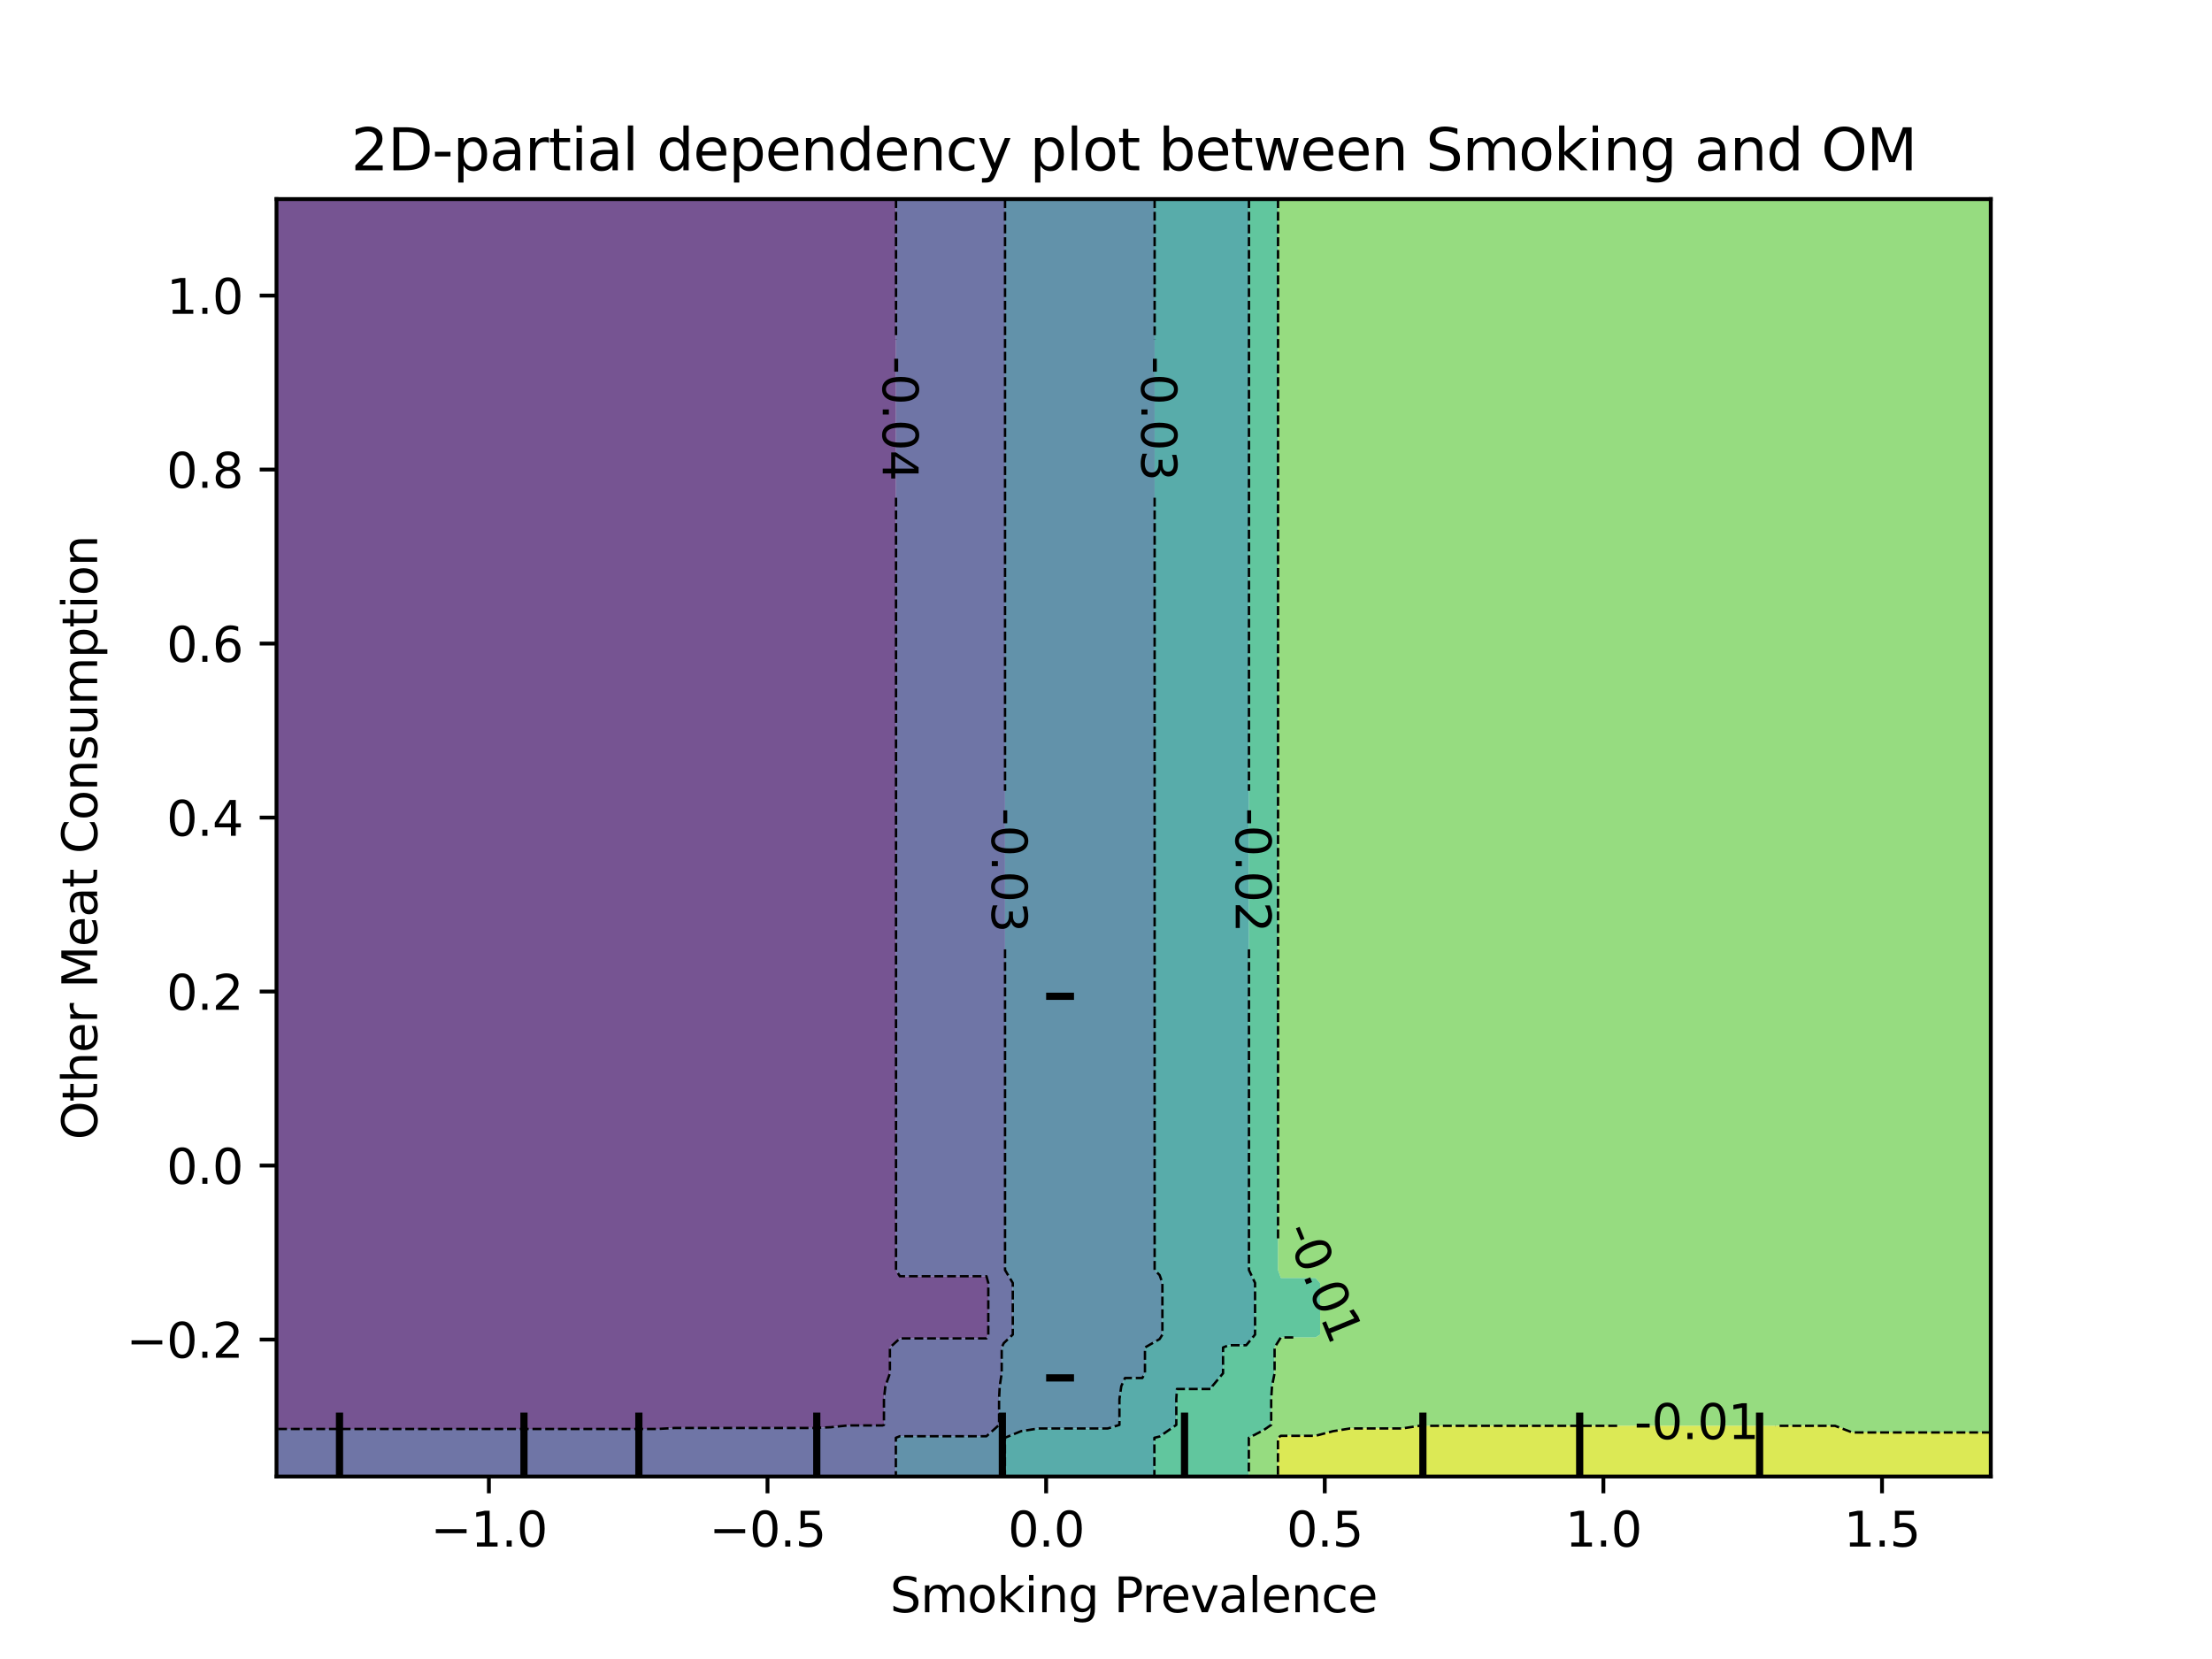 <?xml version="1.0" encoding="utf-8" standalone="no"?>
<!DOCTYPE svg PUBLIC "-//W3C//DTD SVG 1.1//EN"
  "http://www.w3.org/Graphics/SVG/1.1/DTD/svg11.dtd">
<svg xmlns:xlink="http://www.w3.org/1999/xlink" width="460.8pt" height="345.6pt" viewBox="0 0 460.8 345.6" xmlns="http://www.w3.org/2000/svg" version="1.1">
 <defs>
  <style type="text/css">*{stroke-linejoin: round; stroke-linecap: butt}</style>
 </defs>
 <g id="figure_1">
  <g id="patch_1">
   <path d="M 0 345.6 
L 460.8 345.6 
L 460.8 0 
L 0 0 
L 0 345.6 
z
" style="fill: none"/>
  </g>
  <g id="axes_1"/>
  <g id="axes_2">
   <g id="patch_2">
    <path d="M 57.6 307.584 
L 414.72 307.584 
L 414.72 41.472 
L 57.6 41.472 
L 57.6 307.584 
z
" style="fill: none"/>
   </g>
   <g id="PathCollection_1">
    <path d="M 61.207 297.682 
L 64.815 297.682 
L 68.422 297.682 
L 72.029 297.682 
L 75.636 297.682 
L 79.244 297.682 
L 82.851 297.682 
L 86.458 297.682 
L 90.065 297.682 
L 93.673 297.682 
L 97.28 297.682 
L 100.887 297.682 
L 104.495 297.682 
L 108.102 297.682 
L 111.709 297.682 
L 115.316 297.682 
L 118.924 297.682 
L 122.531 297.682 
L 126.138 297.682 
L 129.745 297.682 
L 133.353 297.682 
L 136.96 297.682 
L 140.567 297.471 
L 144.175 297.471 
L 147.782 297.471 
L 151.389 297.471 
L 154.996 297.471 
L 158.604 297.471 
L 162.211 297.471 
L 165.818 297.471 
L 169.425 297.471 
L 173.033 297.32 
L 176.64 296.945 
L 180.247 296.945 
L 183.855 296.945 
L 184.142 296.832 
L 184.142 294.144 
L 184.142 291.456 
L 184.44 288.768 
L 185.386 286.08 
L 185.386 283.392 
L 185.386 280.704 
L 187.462 278.814 
L 191.069 278.814 
L 194.676 278.814 
L 198.284 278.814 
L 201.891 278.814 
L 205.498 278.814 
L 205.881 278.016 
L 205.881 275.328 
L 205.881 272.64 
L 205.881 269.952 
L 205.881 267.264 
L 205.498 265.865 
L 201.891 265.865 
L 198.284 265.865 
L 194.676 265.865 
L 191.069 265.865 
L 187.462 265.865 
L 186.655 264.576 
L 186.655 261.888 
L 186.655 259.2 
L 186.655 256.512 
L 186.655 253.824 
L 186.655 251.136 
L 186.655 248.448 
L 186.655 245.76 
L 186.655 243.072 
L 186.655 240.384 
L 186.655 237.696 
L 186.655 235.008 
L 186.655 232.32 
L 186.655 229.632 
L 186.655 226.944 
L 186.655 224.256 
L 186.655 221.568 
L 186.655 218.88 
L 186.655 216.192 
L 186.655 213.504 
L 186.655 210.816 
L 186.655 208.128 
L 186.655 205.44 
L 186.655 202.752 
L 186.655 200.064 
L 186.655 197.376 
L 186.655 194.688 
L 186.655 192 
L 186.655 189.312 
L 186.655 186.624 
L 186.655 183.936 
L 186.655 181.248 
L 186.655 178.56 
L 186.655 175.872 
L 186.655 173.184 
L 186.655 170.496 
L 186.655 167.808 
L 186.655 165.12 
L 186.655 162.432 
L 186.655 159.744 
L 186.655 157.056 
L 186.655 154.368 
L 186.655 151.68 
L 186.655 148.992 
L 186.655 146.304 
L 186.655 143.616 
L 186.655 140.928 
L 186.655 138.24 
L 186.655 135.552 
L 186.655 132.864 
L 186.655 130.176 
L 186.655 127.488 
L 186.655 124.8 
L 186.655 122.112 
L 186.655 119.424 
L 186.655 116.736 
L 186.655 114.048 
L 186.655 111.36 
L 186.655 108.672 
L 186.655 105.984 
L 186.655 103.296 
L 186.655 100.608 
L 186.655 97.92 
L 186.655 95.232 
L 186.655 92.544 
L 186.655 89.856 
L 186.655 87.168 
L 186.655 84.48 
L 186.655 81.792 
L 186.655 79.104 
L 186.655 76.416 
L 186.655 73.728 
L 186.655 71.04 
L 186.655 68.352 
L 186.655 65.664 
L 186.655 62.976 
L 186.655 60.288 
L 186.655 57.6 
L 186.655 54.912 
L 186.655 52.224 
L 186.655 49.536 
L 186.655 46.848 
L 186.655 44.16 
L 186.655 41.472 
L 183.855 41.472 
L 180.247 41.472 
L 176.64 41.472 
L 173.033 41.472 
L 169.425 41.472 
L 165.818 41.472 
L 162.211 41.472 
L 158.604 41.472 
L 154.996 41.472 
L 151.389 41.472 
L 147.782 41.472 
L 144.175 41.472 
L 140.567 41.472 
L 136.96 41.472 
L 133.353 41.472 
L 129.745 41.472 
L 126.138 41.472 
L 122.531 41.472 
L 118.924 41.472 
L 115.316 41.472 
L 111.709 41.472 
L 108.102 41.472 
L 104.495 41.472 
L 100.887 41.472 
L 97.28 41.472 
L 93.673 41.472 
L 90.065 41.472 
L 86.458 41.472 
L 82.851 41.472 
L 79.244 41.472 
L 75.636 41.472 
L 72.029 41.472 
L 68.422 41.472 
L 64.815 41.472 
L 61.207 41.472 
L 57.6 41.472 
L 57.6 44.16 
L 57.6 46.848 
L 57.6 49.536 
L 57.6 52.224 
L 57.6 54.912 
L 57.6 57.6 
L 57.6 60.288 
L 57.6 62.976 
L 57.6 65.664 
L 57.6 68.352 
L 57.6 71.04 
L 57.6 73.728 
L 57.6 76.416 
L 57.6 79.104 
L 57.6 81.792 
L 57.6 84.48 
L 57.6 87.168 
L 57.6 89.856 
L 57.6 92.544 
L 57.6 95.232 
L 57.6 97.92 
L 57.6 100.608 
L 57.6 103.296 
L 57.6 105.984 
L 57.6 108.672 
L 57.6 111.36 
L 57.6 114.048 
L 57.6 116.736 
L 57.6 119.424 
L 57.6 122.112 
L 57.6 124.8 
L 57.6 127.488 
L 57.6 130.176 
L 57.6 132.864 
L 57.6 135.552 
L 57.6 138.24 
L 57.6 140.928 
L 57.6 143.616 
L 57.6 146.304 
L 57.6 148.992 
L 57.6 151.68 
L 57.6 154.368 
L 57.6 157.056 
L 57.6 159.744 
L 57.6 162.432 
L 57.6 165.12 
L 57.6 167.808 
L 57.6 170.496 
L 57.6 173.184 
L 57.6 175.872 
L 57.6 178.56 
L 57.6 181.248 
L 57.6 183.936 
L 57.6 186.624 
L 57.6 189.312 
L 57.6 192 
L 57.6 194.688 
L 57.6 197.376 
L 57.6 200.064 
L 57.6 202.752 
L 57.6 205.44 
L 57.6 208.128 
L 57.6 210.816 
L 57.6 213.504 
L 57.6 216.192 
L 57.6 218.88 
L 57.6 221.568 
L 57.6 224.256 
L 57.6 226.944 
L 57.6 229.632 
L 57.6 232.32 
L 57.6 235.008 
L 57.6 237.696 
L 57.6 240.384 
L 57.6 243.072 
L 57.6 245.76 
L 57.6 248.448 
L 57.6 251.136 
L 57.6 253.824 
L 57.6 256.512 
L 57.6 259.2 
L 57.6 261.888 
L 57.6 264.576 
L 57.6 267.264 
L 57.6 269.952 
L 57.6 272.64 
L 57.6 275.328 
L 57.6 278.016 
L 57.6 280.704 
L 57.6 283.392 
L 57.6 286.08 
L 57.6 288.768 
L 57.6 291.456 
L 57.6 294.144 
L 57.6 296.832 
L 57.6 297.682 
z
" clip-path="url(#pdd7e983b98)" style="fill: #481b6d; fill-opacity: 0.75"/>
   </g>
   <g id="PathCollection_2">
    <path d="M 61.207 307.584 
L 64.815 307.584 
L 68.422 307.584 
L 72.029 307.584 
L 75.636 307.584 
L 79.244 307.584 
L 82.851 307.584 
L 86.458 307.584 
L 90.065 307.584 
L 93.673 307.584 
L 97.28 307.584 
L 100.887 307.584 
L 104.495 307.584 
L 108.102 307.584 
L 111.709 307.584 
L 115.316 307.584 
L 118.924 307.584 
L 122.531 307.584 
L 126.138 307.584 
L 129.745 307.584 
L 133.353 307.584 
L 136.96 307.584 
L 140.567 307.584 
L 144.175 307.584 
L 147.782 307.584 
L 151.389 307.584 
L 154.996 307.584 
L 158.604 307.584 
L 162.211 307.584 
L 165.818 307.584 
L 169.425 307.584 
L 173.033 307.584 
L 176.64 307.584 
L 180.247 307.584 
L 183.855 307.584 
L 186.622 307.584 
L 186.622 304.896 
L 186.622 302.208 
L 186.622 299.52 
L 187.462 299.191 
L 191.069 299.191 
L 194.676 299.191 
L 198.284 299.191 
L 201.891 299.191 
L 205.498 299.191 
L 208.127 296.832 
L 208.127 294.144 
L 208.127 291.456 
L 208.258 288.768 
L 208.671 286.08 
L 208.671 283.392 
L 208.671 280.704 
L 209.105 279.799 
L 210.98 278.016 
L 210.98 275.328 
L 210.98 272.64 
L 210.98 269.952 
L 210.98 267.264 
L 209.369 264.576 
L 209.369 261.888 
L 209.369 259.2 
L 209.369 256.512 
L 209.369 253.824 
L 209.369 251.136 
L 209.369 248.448 
L 209.369 245.76 
L 209.369 243.072 
L 209.369 240.384 
L 209.369 237.696 
L 209.369 235.008 
L 209.369 232.32 
L 209.369 229.632 
L 209.369 226.944 
L 209.369 224.256 
L 209.369 221.568 
L 209.369 218.88 
L 209.369 216.192 
L 209.369 213.504 
L 209.369 210.816 
L 209.369 208.128 
L 209.369 205.44 
L 209.369 202.752 
L 209.369 200.064 
L 209.369 197.376 
L 209.369 194.688 
L 209.369 192 
L 209.369 189.312 
L 209.369 186.624 
L 209.369 183.936 
L 209.369 181.248 
L 209.369 178.56 
L 209.369 175.872 
L 209.369 173.184 
L 209.369 170.496 
L 209.369 167.808 
L 209.369 165.12 
L 209.369 162.432 
L 209.369 159.744 
L 209.369 157.056 
L 209.369 154.368 
L 209.369 151.68 
L 209.369 148.992 
L 209.369 146.304 
L 209.369 143.616 
L 209.369 140.928 
L 209.369 138.24 
L 209.369 135.552 
L 209.369 132.864 
L 209.369 130.176 
L 209.369 127.488 
L 209.369 124.8 
L 209.369 122.112 
L 209.369 119.424 
L 209.369 116.736 
L 209.369 114.048 
L 209.369 111.36 
L 209.369 108.672 
L 209.369 105.984 
L 209.369 103.296 
L 209.369 100.608 
L 209.369 97.92 
L 209.369 95.232 
L 209.369 92.544 
L 209.369 89.856 
L 209.369 87.168 
L 209.369 84.48 
L 209.369 81.792 
L 209.369 79.104 
L 209.369 76.416 
L 209.369 73.728 
L 209.369 71.04 
L 209.369 68.352 
L 209.369 65.664 
L 209.369 62.976 
L 209.369 60.288 
L 209.369 57.6 
L 209.369 54.912 
L 209.369 52.224 
L 209.369 49.536 
L 209.369 46.848 
L 209.369 44.16 
L 209.369 41.472 
L 209.105 41.472 
L 205.498 41.472 
L 201.891 41.472 
L 198.284 41.472 
L 194.676 41.472 
L 191.069 41.472 
L 187.462 41.472 
L 186.655 41.472 
L 186.655 44.16 
L 186.655 46.848 
L 186.655 49.536 
L 186.655 52.224 
L 186.655 54.912 
L 186.655 57.6 
L 186.655 60.288 
L 186.655 62.976 
L 186.655 65.664 
L 186.655 68.352 
L 186.655 71.04 
L 186.655 73.728 
L 186.655 76.416 
L 186.655 79.104 
L 186.655 81.792 
L 186.655 84.48 
L 186.655 87.168 
L 186.655 89.856 
L 186.655 92.544 
L 186.655 95.232 
L 186.655 97.92 
L 186.655 100.608 
L 186.655 103.296 
L 186.655 105.984 
L 186.655 108.672 
L 186.655 111.36 
L 186.655 114.048 
L 186.655 116.736 
L 186.655 119.424 
L 186.655 122.112 
L 186.655 124.8 
L 186.655 127.488 
L 186.655 130.176 
L 186.655 132.864 
L 186.655 135.552 
L 186.655 138.24 
L 186.655 140.928 
L 186.655 143.616 
L 186.655 146.304 
L 186.655 148.992 
L 186.655 151.68 
L 186.655 154.368 
L 186.655 157.056 
L 186.655 159.744 
L 186.655 162.432 
L 186.655 165.12 
L 186.655 167.808 
L 186.655 170.496 
L 186.655 173.184 
L 186.655 175.872 
L 186.655 178.56 
L 186.655 181.248 
L 186.655 183.936 
L 186.655 186.624 
L 186.655 189.312 
L 186.655 192 
L 186.655 194.688 
L 186.655 197.376 
L 186.655 200.064 
L 186.655 202.752 
L 186.655 205.44 
L 186.655 208.128 
L 186.655 210.816 
L 186.655 213.504 
L 186.655 216.192 
L 186.655 218.88 
L 186.655 221.568 
L 186.655 224.256 
L 186.655 226.944 
L 186.655 229.632 
L 186.655 232.32 
L 186.655 235.008 
L 186.655 237.696 
L 186.655 240.384 
L 186.655 243.072 
L 186.655 245.76 
L 186.655 248.448 
L 186.655 251.136 
L 186.655 253.824 
L 186.655 256.512 
L 186.655 259.2 
L 186.655 261.888 
L 186.655 264.576 
L 187.462 265.865 
L 191.069 265.865 
L 194.676 265.865 
L 198.284 265.865 
L 201.891 265.865 
L 205.498 265.865 
L 205.881 267.264 
L 205.881 269.952 
L 205.881 272.64 
L 205.881 275.328 
L 205.881 278.016 
L 205.498 278.814 
L 201.891 278.814 
L 198.284 278.814 
L 194.676 278.814 
L 191.069 278.814 
L 187.462 278.814 
L 185.386 280.704 
L 185.386 283.392 
L 185.386 286.08 
L 184.44 288.768 
L 184.142 291.456 
L 184.142 294.144 
L 184.142 296.832 
L 183.855 296.945 
L 180.247 296.945 
L 176.64 296.945 
L 173.033 297.32 
L 169.425 297.471 
L 165.818 297.471 
L 162.211 297.471 
L 158.604 297.471 
L 154.996 297.471 
L 151.389 297.471 
L 147.782 297.471 
L 144.175 297.471 
L 140.567 297.471 
L 136.96 297.682 
L 133.353 297.682 
L 129.745 297.682 
L 126.138 297.682 
L 122.531 297.682 
L 118.924 297.682 
L 115.316 297.682 
L 111.709 297.682 
L 108.102 297.682 
L 104.495 297.682 
L 100.887 297.682 
L 97.28 297.682 
L 93.673 297.682 
L 90.065 297.682 
L 86.458 297.682 
L 82.851 297.682 
L 79.244 297.682 
L 75.636 297.682 
L 72.029 297.682 
L 68.422 297.682 
L 64.815 297.682 
L 61.207 297.682 
L 57.6 297.682 
L 57.6 299.52 
L 57.6 302.208 
L 57.6 304.896 
L 57.6 307.584 
z
" clip-path="url(#pdd7e983b98)" style="fill: #3f4788; fill-opacity: 0.75"/>
   </g>
   <g id="PathCollection_3">
    <path d="M 187.462 307.584 
L 191.069 307.584 
L 194.676 307.584 
L 198.284 307.584 
L 201.891 307.584 
L 205.498 307.584 
L 209.105 307.584 
L 209.338 307.584 
L 209.338 304.896 
L 209.338 302.208 
L 209.338 299.52 
L 212.713 298.138 
L 216.32 297.577 
L 219.927 297.577 
L 223.535 297.577 
L 227.142 297.577 
L 230.749 297.577 
L 233.199 296.832 
L 233.199 294.144 
L 233.199 291.456 
L 233.584 288.768 
L 234.356 287.068 
L 237.964 287.068 
L 238.516 286.08 
L 238.516 283.392 
L 238.516 280.704 
L 241.571 278.953 
L 242.15 278.016 
L 242.15 275.328 
L 242.15 272.64 
L 242.15 269.952 
L 242.15 267.264 
L 241.571 265.621 
L 240.531 264.576 
L 240.531 261.888 
L 240.531 259.2 
L 240.531 256.512 
L 240.531 253.824 
L 240.531 251.136 
L 240.531 248.448 
L 240.531 245.76 
L 240.531 243.072 
L 240.531 240.384 
L 240.531 237.696 
L 240.531 235.008 
L 240.531 232.32 
L 240.531 229.632 
L 240.531 226.944 
L 240.531 224.256 
L 240.531 221.568 
L 240.531 218.88 
L 240.531 216.192 
L 240.531 213.504 
L 240.531 210.816 
L 240.531 208.128 
L 240.531 205.44 
L 240.531 202.752 
L 240.531 200.064 
L 240.531 197.376 
L 240.531 194.688 
L 240.531 192 
L 240.531 189.312 
L 240.531 186.624 
L 240.531 183.936 
L 240.531 181.248 
L 240.531 178.56 
L 240.531 175.872 
L 240.531 173.184 
L 240.531 170.496 
L 240.531 167.808 
L 240.531 165.12 
L 240.531 162.432 
L 240.531 159.744 
L 240.531 157.056 
L 240.531 154.368 
L 240.531 151.68 
L 240.531 148.992 
L 240.531 146.304 
L 240.531 143.616 
L 240.531 140.928 
L 240.531 138.24 
L 240.531 135.552 
L 240.531 132.864 
L 240.531 130.176 
L 240.531 127.488 
L 240.531 124.8 
L 240.531 122.112 
L 240.531 119.424 
L 240.531 116.736 
L 240.531 114.048 
L 240.531 111.36 
L 240.531 108.672 
L 240.531 105.984 
L 240.531 103.296 
L 240.531 100.608 
L 240.531 97.92 
L 240.531 95.232 
L 240.531 92.544 
L 240.531 89.856 
L 240.531 87.168 
L 240.531 84.48 
L 240.531 81.792 
L 240.531 79.104 
L 240.531 76.416 
L 240.531 73.728 
L 240.531 71.04 
L 240.531 68.352 
L 240.531 65.664 
L 240.531 62.976 
L 240.531 60.288 
L 240.531 57.6 
L 240.531 54.912 
L 240.531 52.224 
L 240.531 49.536 
L 240.531 46.848 
L 240.531 44.16 
L 240.531 41.472 
L 237.964 41.472 
L 234.356 41.472 
L 230.749 41.472 
L 227.142 41.472 
L 223.535 41.472 
L 219.927 41.472 
L 216.32 41.472 
L 212.713 41.472 
L 209.369 41.472 
L 209.369 44.16 
L 209.369 46.848 
L 209.369 49.536 
L 209.369 52.224 
L 209.369 54.912 
L 209.369 57.6 
L 209.369 60.288 
L 209.369 62.976 
L 209.369 65.664 
L 209.369 68.352 
L 209.369 71.04 
L 209.369 73.728 
L 209.369 76.416 
L 209.369 79.104 
L 209.369 81.792 
L 209.369 84.48 
L 209.369 87.168 
L 209.369 89.856 
L 209.369 92.544 
L 209.369 95.232 
L 209.369 97.92 
L 209.369 100.608 
L 209.369 103.296 
L 209.369 105.984 
L 209.369 108.672 
L 209.369 111.36 
L 209.369 114.048 
L 209.369 116.736 
L 209.369 119.424 
L 209.369 122.112 
L 209.369 124.8 
L 209.369 127.488 
L 209.369 130.176 
L 209.369 132.864 
L 209.369 135.552 
L 209.369 138.24 
L 209.369 140.928 
L 209.369 143.616 
L 209.369 146.304 
L 209.369 148.992 
L 209.369 151.68 
L 209.369 154.368 
L 209.369 157.056 
L 209.369 159.744 
L 209.369 162.432 
L 209.369 165.12 
L 209.369 167.808 
L 209.369 170.496 
L 209.369 173.184 
L 209.369 175.872 
L 209.369 178.56 
L 209.369 181.248 
L 209.369 183.936 
L 209.369 186.624 
L 209.369 189.312 
L 209.369 192 
L 209.369 194.688 
L 209.369 197.376 
L 209.369 200.064 
L 209.369 202.752 
L 209.369 205.44 
L 209.369 208.128 
L 209.369 210.816 
L 209.369 213.504 
L 209.369 216.192 
L 209.369 218.88 
L 209.369 221.568 
L 209.369 224.256 
L 209.369 226.944 
L 209.369 229.632 
L 209.369 232.32 
L 209.369 235.008 
L 209.369 237.696 
L 209.369 240.384 
L 209.369 243.072 
L 209.369 245.76 
L 209.369 248.448 
L 209.369 251.136 
L 209.369 253.824 
L 209.369 256.512 
L 209.369 259.2 
L 209.369 261.888 
L 209.369 264.576 
L 210.98 267.264 
L 210.98 269.952 
L 210.98 272.64 
L 210.98 275.328 
L 210.98 278.016 
L 209.105 279.799 
L 208.671 280.704 
L 208.671 283.392 
L 208.671 286.08 
L 208.258 288.768 
L 208.127 291.456 
L 208.127 294.144 
L 208.127 296.832 
L 205.498 299.191 
L 201.891 299.191 
L 198.284 299.191 
L 194.676 299.191 
L 191.069 299.191 
L 187.462 299.191 
L 186.622 299.52 
L 186.622 302.208 
L 186.622 304.896 
L 186.622 307.584 
z
" clip-path="url(#pdd7e983b98)" style="fill: #2e6e8e; fill-opacity: 0.75"/>
   </g>
   <g id="PathCollection_4">
    <path d="M 212.713 307.584 
L 216.32 307.584 
L 219.927 307.584 
L 223.535 307.584 
L 227.142 307.584 
L 230.749 307.584 
L 234.356 307.584 
L 237.964 307.584 
L 240.479 307.584 
L 240.479 304.896 
L 240.479 302.208 
L 240.479 299.52 
L 241.571 299.25 
L 245.047 296.832 
L 245.047 294.144 
L 245.047 291.456 
L 245.178 289.35 
L 248.785 289.35 
L 252.393 289.35 
L 252.545 288.768 
L 254.785 286.08 
L 254.785 283.392 
L 254.785 280.704 
L 256 280.236 
L 259.607 280.236 
L 261.453 278.016 
L 261.453 275.328 
L 261.453 272.64 
L 261.453 269.952 
L 261.453 267.264 
L 260.179 264.576 
L 260.179 261.888 
L 260.179 259.2 
L 260.179 256.512 
L 260.179 253.824 
L 260.179 251.136 
L 260.179 248.448 
L 260.179 245.76 
L 260.179 243.072 
L 260.179 240.384 
L 260.179 237.696 
L 260.179 235.008 
L 260.179 232.32 
L 260.179 229.632 
L 260.179 226.944 
L 260.179 224.256 
L 260.179 221.568 
L 260.179 218.88 
L 260.179 216.192 
L 260.179 213.504 
L 260.179 210.816 
L 260.179 208.128 
L 260.179 205.44 
L 260.179 202.752 
L 260.179 200.064 
L 260.179 197.376 
L 260.179 194.688 
L 260.179 192 
L 260.179 189.312 
L 260.179 186.624 
L 260.179 183.936 
L 260.179 181.248 
L 260.179 178.56 
L 260.179 175.872 
L 260.179 173.184 
L 260.179 170.496 
L 260.179 167.808 
L 260.179 165.12 
L 260.179 162.432 
L 260.179 159.744 
L 260.179 157.056 
L 260.179 154.368 
L 260.179 151.68 
L 260.179 148.992 
L 260.179 146.304 
L 260.179 143.616 
L 260.179 140.928 
L 260.179 138.24 
L 260.179 135.552 
L 260.179 132.864 
L 260.179 130.176 
L 260.179 127.488 
L 260.179 124.8 
L 260.179 122.112 
L 260.179 119.424 
L 260.179 116.736 
L 260.179 114.048 
L 260.179 111.36 
L 260.179 108.672 
L 260.179 105.984 
L 260.179 103.296 
L 260.179 100.608 
L 260.179 97.92 
L 260.179 95.232 
L 260.179 92.544 
L 260.179 89.856 
L 260.179 87.168 
L 260.179 84.48 
L 260.179 81.792 
L 260.179 79.104 
L 260.179 76.416 
L 260.179 73.728 
L 260.179 71.04 
L 260.179 68.352 
L 260.179 65.664 
L 260.179 62.976 
L 260.179 60.288 
L 260.179 57.6 
L 260.179 54.912 
L 260.179 52.224 
L 260.179 49.536 
L 260.179 46.848 
L 260.179 44.16 
L 260.179 41.472 
L 259.607 41.472 
L 256 41.472 
L 252.393 41.472 
L 248.785 41.472 
L 245.178 41.472 
L 241.571 41.472 
L 240.531 41.472 
L 240.531 44.16 
L 240.531 46.848 
L 240.531 49.536 
L 240.531 52.224 
L 240.531 54.912 
L 240.531 57.6 
L 240.531 60.288 
L 240.531 62.976 
L 240.531 65.664 
L 240.531 68.352 
L 240.531 71.04 
L 240.531 73.728 
L 240.531 76.416 
L 240.531 79.104 
L 240.531 81.792 
L 240.531 84.48 
L 240.531 87.168 
L 240.531 89.856 
L 240.531 92.544 
L 240.531 95.232 
L 240.531 97.92 
L 240.531 100.608 
L 240.531 103.296 
L 240.531 105.984 
L 240.531 108.672 
L 240.531 111.36 
L 240.531 114.048 
L 240.531 116.736 
L 240.531 119.424 
L 240.531 122.112 
L 240.531 124.8 
L 240.531 127.488 
L 240.531 130.176 
L 240.531 132.864 
L 240.531 135.552 
L 240.531 138.24 
L 240.531 140.928 
L 240.531 143.616 
L 240.531 146.304 
L 240.531 148.992 
L 240.531 151.68 
L 240.531 154.368 
L 240.531 157.056 
L 240.531 159.744 
L 240.531 162.432 
L 240.531 165.12 
L 240.531 167.808 
L 240.531 170.496 
L 240.531 173.184 
L 240.531 175.872 
L 240.531 178.56 
L 240.531 181.248 
L 240.531 183.936 
L 240.531 186.624 
L 240.531 189.312 
L 240.531 192 
L 240.531 194.688 
L 240.531 197.376 
L 240.531 200.064 
L 240.531 202.752 
L 240.531 205.44 
L 240.531 208.128 
L 240.531 210.816 
L 240.531 213.504 
L 240.531 216.192 
L 240.531 218.88 
L 240.531 221.568 
L 240.531 224.256 
L 240.531 226.944 
L 240.531 229.632 
L 240.531 232.32 
L 240.531 235.008 
L 240.531 237.696 
L 240.531 240.384 
L 240.531 243.072 
L 240.531 245.76 
L 240.531 248.448 
L 240.531 251.136 
L 240.531 253.824 
L 240.531 256.512 
L 240.531 259.2 
L 240.531 261.888 
L 240.531 264.576 
L 241.571 265.621 
L 242.15 267.264 
L 242.15 269.952 
L 242.15 272.64 
L 242.15 275.328 
L 242.15 278.016 
L 241.571 278.953 
L 238.516 280.704 
L 238.516 283.392 
L 238.516 286.08 
L 237.964 287.068 
L 234.356 287.068 
L 233.584 288.768 
L 233.199 291.456 
L 233.199 294.144 
L 233.199 296.832 
L 230.749 297.577 
L 227.142 297.577 
L 223.535 297.577 
L 219.927 297.577 
L 216.32 297.577 
L 212.713 298.138 
L 209.338 299.52 
L 209.338 302.208 
L 209.338 304.896 
L 209.338 307.584 
z
" clip-path="url(#pdd7e983b98)" style="fill: #21908d; fill-opacity: 0.75"/>
   </g>
   <g id="PathCollection_5">
    <path d="M 241.571 307.584 
L 245.178 307.584 
L 248.785 307.584 
L 252.393 307.584 
L 256 307.584 
L 259.607 307.584 
L 260.154 307.584 
L 260.154 304.896 
L 260.154 302.208 
L 260.154 299.52 
L 263.215 297.935 
L 264.812 296.832 
L 264.812 294.144 
L 264.812 291.456 
L 264.981 288.768 
L 265.519 286.08 
L 265.519 283.392 
L 265.519 280.704 
L 266.822 278.614 
L 270.429 278.614 
L 274.036 278.614 
L 275.014 278.016 
L 275.014 275.328 
L 275.014 272.64 
L 275.014 269.952 
L 275.014 267.264 
L 274.036 266.215 
L 270.429 266.215 
L 266.822 266.215 
L 266.239 264.576 
L 266.239 261.888 
L 266.239 259.2 
L 266.239 256.512 
L 266.239 253.824 
L 266.239 251.136 
L 266.239 248.448 
L 266.239 245.76 
L 266.239 243.072 
L 266.239 240.384 
L 266.239 237.696 
L 266.239 235.008 
L 266.239 232.32 
L 266.239 229.632 
L 266.239 226.944 
L 266.239 224.256 
L 266.239 221.568 
L 266.239 218.88 
L 266.239 216.192 
L 266.239 213.504 
L 266.239 210.816 
L 266.239 208.128 
L 266.239 205.44 
L 266.239 202.752 
L 266.239 200.064 
L 266.239 197.376 
L 266.239 194.688 
L 266.239 192 
L 266.239 189.312 
L 266.239 186.624 
L 266.239 183.936 
L 266.239 181.248 
L 266.239 178.56 
L 266.239 175.872 
L 266.239 173.184 
L 266.239 170.496 
L 266.239 167.808 
L 266.239 165.12 
L 266.239 162.432 
L 266.239 159.744 
L 266.239 157.056 
L 266.239 154.368 
L 266.239 151.68 
L 266.239 148.992 
L 266.239 146.304 
L 266.239 143.616 
L 266.239 140.928 
L 266.239 138.24 
L 266.239 135.552 
L 266.239 132.864 
L 266.239 130.176 
L 266.239 127.488 
L 266.239 124.8 
L 266.239 122.112 
L 266.239 119.424 
L 266.239 116.736 
L 266.239 114.048 
L 266.239 111.36 
L 266.239 108.672 
L 266.239 105.984 
L 266.239 103.296 
L 266.239 100.608 
L 266.239 97.92 
L 266.239 95.232 
L 266.239 92.544 
L 266.239 89.856 
L 266.239 87.168 
L 266.239 84.48 
L 266.239 81.792 
L 266.239 79.104 
L 266.239 76.416 
L 266.239 73.728 
L 266.239 71.04 
L 266.239 68.352 
L 266.239 65.664 
L 266.239 62.976 
L 266.239 60.288 
L 266.239 57.6 
L 266.239 54.912 
L 266.239 52.224 
L 266.239 49.536 
L 266.239 46.848 
L 266.239 44.16 
L 266.239 41.472 
L 263.215 41.472 
L 260.179 41.472 
L 260.179 44.16 
L 260.179 46.848 
L 260.179 49.536 
L 260.179 52.224 
L 260.179 54.912 
L 260.179 57.6 
L 260.179 60.288 
L 260.179 62.976 
L 260.179 65.664 
L 260.179 68.352 
L 260.179 71.04 
L 260.179 73.728 
L 260.179 76.416 
L 260.179 79.104 
L 260.179 81.792 
L 260.179 84.48 
L 260.179 87.168 
L 260.179 89.856 
L 260.179 92.544 
L 260.179 95.232 
L 260.179 97.92 
L 260.179 100.608 
L 260.179 103.296 
L 260.179 105.984 
L 260.179 108.672 
L 260.179 111.36 
L 260.179 114.048 
L 260.179 116.736 
L 260.179 119.424 
L 260.179 122.112 
L 260.179 124.8 
L 260.179 127.488 
L 260.179 130.176 
L 260.179 132.864 
L 260.179 135.552 
L 260.179 138.24 
L 260.179 140.928 
L 260.179 143.616 
L 260.179 146.304 
L 260.179 148.992 
L 260.179 151.68 
L 260.179 154.368 
L 260.179 157.056 
L 260.179 159.744 
L 260.179 162.432 
L 260.179 165.12 
L 260.179 167.808 
L 260.179 170.496 
L 260.179 173.184 
L 260.179 175.872 
L 260.179 178.56 
L 260.179 181.248 
L 260.179 183.936 
L 260.179 186.624 
L 260.179 189.312 
L 260.179 192 
L 260.179 194.688 
L 260.179 197.376 
L 260.179 200.064 
L 260.179 202.752 
L 260.179 205.44 
L 260.179 208.128 
L 260.179 210.816 
L 260.179 213.504 
L 260.179 216.192 
L 260.179 218.88 
L 260.179 221.568 
L 260.179 224.256 
L 260.179 226.944 
L 260.179 229.632 
L 260.179 232.32 
L 260.179 235.008 
L 260.179 237.696 
L 260.179 240.384 
L 260.179 243.072 
L 260.179 245.76 
L 260.179 248.448 
L 260.179 251.136 
L 260.179 253.824 
L 260.179 256.512 
L 260.179 259.2 
L 260.179 261.888 
L 260.179 264.576 
L 261.453 267.264 
L 261.453 269.952 
L 261.453 272.64 
L 261.453 275.328 
L 261.453 278.016 
L 259.607 280.236 
L 256 280.236 
L 254.785 280.704 
L 254.785 283.392 
L 254.785 286.08 
L 252.545 288.768 
L 252.393 289.35 
L 248.785 289.35 
L 245.178 289.35 
L 245.047 291.456 
L 245.047 294.144 
L 245.047 296.832 
L 241.571 299.25 
L 240.479 299.52 
L 240.479 302.208 
L 240.479 304.896 
L 240.479 307.584 
z
" clip-path="url(#pdd7e983b98)" style="fill: #2db27d; fill-opacity: 0.75"/>
   </g>
   <g id="PathCollection_6">
    <path d="M 263.215 307.584 
L 266.221 307.584 
L 266.221 304.896 
L 266.221 302.208 
L 266.221 299.52 
L 266.822 299.105 
L 270.429 299.105 
L 274.036 299.105 
L 277.644 298.155 
L 281.251 297.574 
L 284.858 297.574 
L 288.465 297.574 
L 292.073 297.574 
L 295.68 297.024 
L 299.287 297.024 
L 302.895 297.024 
L 306.502 297.024 
L 310.109 297.024 
L 313.716 297.024 
L 317.324 297.024 
L 320.931 297.024 
L 324.538 297.024 
L 328.145 297.024 
L 331.753 297.024 
L 335.36 297.024 
L 338.967 297.024 
L 342.575 297.024 
L 346.182 297.024 
L 349.789 297.024 
L 353.396 297.024 
L 357.004 297.024 
L 360.611 297.024 
L 364.218 297.024 
L 367.825 297.024 
L 371.433 297.024 
L 375.04 297.024 
L 378.647 297.024 
L 382.255 297.024 
L 385.862 298.405 
L 389.469 298.405 
L 393.076 298.405 
L 396.684 298.405 
L 400.291 298.405 
L 403.898 298.405 
L 407.505 298.405 
L 411.113 298.405 
L 414.72 298.405 
L 414.72 296.832 
L 414.72 294.144 
L 414.72 291.456 
L 414.72 288.768 
L 414.72 286.08 
L 414.72 283.392 
L 414.72 280.704 
L 414.72 278.016 
L 414.72 275.328 
L 414.72 272.64 
L 414.72 269.952 
L 414.72 267.264 
L 414.72 264.576 
L 414.72 261.888 
L 414.72 259.2 
L 414.72 256.512 
L 414.72 253.824 
L 414.72 251.136 
L 414.72 248.448 
L 414.72 245.76 
L 414.72 243.072 
L 414.72 240.384 
L 414.72 237.696 
L 414.72 235.008 
L 414.72 232.32 
L 414.72 229.632 
L 414.72 226.944 
L 414.72 224.256 
L 414.72 221.568 
L 414.72 218.88 
L 414.72 216.192 
L 414.72 213.504 
L 414.72 210.816 
L 414.72 208.128 
L 414.72 205.44 
L 414.72 202.752 
L 414.72 200.064 
L 414.72 197.376 
L 414.72 194.688 
L 414.72 192 
L 414.72 189.312 
L 414.72 186.624 
L 414.72 183.936 
L 414.72 181.248 
L 414.72 178.56 
L 414.72 175.872 
L 414.72 173.184 
L 414.72 170.496 
L 414.72 167.808 
L 414.72 165.12 
L 414.72 162.432 
L 414.72 159.744 
L 414.72 157.056 
L 414.72 154.368 
L 414.72 151.68 
L 414.72 148.992 
L 414.72 146.304 
L 414.72 143.616 
L 414.72 140.928 
L 414.72 138.24 
L 414.72 135.552 
L 414.72 132.864 
L 414.72 130.176 
L 414.72 127.488 
L 414.72 124.8 
L 414.72 122.112 
L 414.72 119.424 
L 414.72 116.736 
L 414.72 114.048 
L 414.72 111.36 
L 414.72 108.672 
L 414.72 105.984 
L 414.72 103.296 
L 414.72 100.608 
L 414.72 97.92 
L 414.72 95.232 
L 414.72 92.544 
L 414.72 89.856 
L 414.72 87.168 
L 414.72 84.48 
L 414.72 81.792 
L 414.72 79.104 
L 414.72 76.416 
L 414.72 73.728 
L 414.72 71.04 
L 414.72 68.352 
L 414.72 65.664 
L 414.72 62.976 
L 414.72 60.288 
L 414.72 57.6 
L 414.72 54.912 
L 414.72 52.224 
L 414.72 49.536 
L 414.72 46.848 
L 414.72 44.16 
L 414.72 41.472 
L 411.113 41.472 
L 407.505 41.472 
L 403.898 41.472 
L 400.291 41.472 
L 396.684 41.472 
L 393.076 41.472 
L 389.469 41.472 
L 385.862 41.472 
L 382.255 41.472 
L 378.647 41.472 
L 375.04 41.472 
L 371.433 41.472 
L 367.825 41.472 
L 364.218 41.472 
L 360.611 41.472 
L 357.004 41.472 
L 353.396 41.472 
L 349.789 41.472 
L 346.182 41.472 
L 342.575 41.472 
L 338.967 41.472 
L 335.36 41.472 
L 331.753 41.472 
L 328.145 41.472 
L 324.538 41.472 
L 320.931 41.472 
L 317.324 41.472 
L 313.716 41.472 
L 310.109 41.472 
L 306.502 41.472 
L 302.895 41.472 
L 299.287 41.472 
L 295.68 41.472 
L 292.073 41.472 
L 288.465 41.472 
L 284.858 41.472 
L 281.251 41.472 
L 277.644 41.472 
L 274.036 41.472 
L 270.429 41.472 
L 266.822 41.472 
L 266.239 41.472 
L 266.239 44.16 
L 266.239 46.848 
L 266.239 49.536 
L 266.239 52.224 
L 266.239 54.912 
L 266.239 57.6 
L 266.239 60.288 
L 266.239 62.976 
L 266.239 65.664 
L 266.239 68.352 
L 266.239 71.04 
L 266.239 73.728 
L 266.239 76.416 
L 266.239 79.104 
L 266.239 81.792 
L 266.239 84.48 
L 266.239 87.168 
L 266.239 89.856 
L 266.239 92.544 
L 266.239 95.232 
L 266.239 97.92 
L 266.239 100.608 
L 266.239 103.296 
L 266.239 105.984 
L 266.239 108.672 
L 266.239 111.36 
L 266.239 114.048 
L 266.239 116.736 
L 266.239 119.424 
L 266.239 122.112 
L 266.239 124.8 
L 266.239 127.488 
L 266.239 130.176 
L 266.239 132.864 
L 266.239 135.552 
L 266.239 138.24 
L 266.239 140.928 
L 266.239 143.616 
L 266.239 146.304 
L 266.239 148.992 
L 266.239 151.68 
L 266.239 154.368 
L 266.239 157.056 
L 266.239 159.744 
L 266.239 162.432 
L 266.239 165.12 
L 266.239 167.808 
L 266.239 170.496 
L 266.239 173.184 
L 266.239 175.872 
L 266.239 178.56 
L 266.239 181.248 
L 266.239 183.936 
L 266.239 186.624 
L 266.239 189.312 
L 266.239 192 
L 266.239 194.688 
L 266.239 197.376 
L 266.239 200.064 
L 266.239 202.752 
L 266.239 205.44 
L 266.239 208.128 
L 266.239 210.816 
L 266.239 213.504 
L 266.239 216.192 
L 266.239 218.88 
L 266.239 221.568 
L 266.239 224.256 
L 266.239 226.944 
L 266.239 229.632 
L 266.239 232.32 
L 266.239 235.008 
L 266.239 237.696 
L 266.239 240.384 
L 266.239 243.072 
L 266.239 245.76 
L 266.239 248.448 
L 266.239 251.136 
L 266.239 253.824 
L 266.239 256.512 
L 266.239 259.2 
L 266.239 261.888 
L 266.239 264.576 
L 266.822 266.215 
L 270.429 266.215 
L 274.036 266.215 
L 275.014 267.264 
L 275.014 269.952 
L 275.014 272.64 
L 275.014 275.328 
L 275.014 278.016 
L 274.036 278.614 
L 270.429 278.614 
L 266.822 278.614 
L 265.519 280.704 
L 265.519 283.392 
L 265.519 286.08 
L 264.981 288.768 
L 264.812 291.456 
L 264.812 294.144 
L 264.812 296.832 
L 263.215 297.935 
L 260.154 299.52 
L 260.154 302.208 
L 260.154 304.896 
L 260.154 307.584 
z
" clip-path="url(#pdd7e983b98)" style="fill: #73d056; fill-opacity: 0.75"/>
   </g>
   <g id="PathCollection_7">
    <path d="M 266.822 307.584 
L 270.429 307.584 
L 274.036 307.584 
L 277.644 307.584 
L 281.251 307.584 
L 284.858 307.584 
L 288.465 307.584 
L 292.073 307.584 
L 295.68 307.584 
L 299.287 307.584 
L 302.895 307.584 
L 306.502 307.584 
L 310.109 307.584 
L 313.716 307.584 
L 317.324 307.584 
L 320.931 307.584 
L 324.538 307.584 
L 328.145 307.584 
L 331.753 307.584 
L 335.36 307.584 
L 338.967 307.584 
L 342.575 307.584 
L 346.182 307.584 
L 349.789 307.584 
L 353.396 307.584 
L 357.004 307.584 
L 360.611 307.584 
L 364.218 307.584 
L 367.825 307.584 
L 371.433 307.584 
L 375.04 307.584 
L 378.647 307.584 
L 382.255 307.584 
L 385.862 307.584 
L 389.469 307.584 
L 393.076 307.584 
L 396.684 307.584 
L 400.291 307.584 
L 403.898 307.584 
L 407.505 307.584 
L 411.113 307.584 
L 414.72 307.584 
L 414.72 304.896 
L 414.72 302.208 
L 414.72 299.52 
L 414.72 298.405 
L 411.113 298.405 
L 407.505 298.405 
L 403.898 298.405 
L 400.291 298.405 
L 396.684 298.405 
L 393.076 298.405 
L 389.469 298.405 
L 385.862 298.405 
L 382.255 297.024 
L 378.647 297.024 
L 375.04 297.024 
L 371.433 297.024 
L 367.825 297.024 
L 364.218 297.024 
L 360.611 297.024 
L 357.004 297.024 
L 353.396 297.024 
L 349.789 297.024 
L 346.182 297.024 
L 342.575 297.024 
L 338.967 297.024 
L 335.36 297.024 
L 331.753 297.024 
L 328.145 297.024 
L 324.538 297.024 
L 320.931 297.024 
L 317.324 297.024 
L 313.716 297.024 
L 310.109 297.024 
L 306.502 297.024 
L 302.895 297.024 
L 299.287 297.024 
L 295.68 297.024 
L 292.073 297.574 
L 288.465 297.574 
L 284.858 297.574 
L 281.251 297.574 
L 277.644 298.155 
L 274.036 299.105 
L 270.429 299.105 
L 266.822 299.105 
L 266.221 299.52 
L 266.221 302.208 
L 266.221 304.896 
L 266.221 307.584 
z
" clip-path="url(#pdd7e983b98)" style="fill: #d0e11c; fill-opacity: 0.75"/>
   </g>
   <g id="matplotlib.axis_1">
    <g id="xtick_1">
     <g id="line2d_1">
      <defs>
       <path id="mae7a9b1541" d="M 0 0 
L 0 3.5 
" style="stroke: #000000; stroke-width: 0.8"/>
      </defs>
      <g>
       <use xlink:href="#mae7a9b1541" x="101.845" y="307.584" style="stroke: #000000; stroke-width: 0.8"/>
      </g>
     </g>
     <g id="text_1">
      <!-- −1.0 -->
      <g transform="translate(89.703 322.182) scale(0.1 -0.1)">
       <defs>
        <path id="DejaVuSans-2212" d="M 678 2272 
L 4684 2272 
L 4684 1741 
L 678 1741 
L 678 2272 
z
" transform="scale(0.016)"/>
        <path id="DejaVuSans-31" d="M 794 531 
L 1825 531 
L 1825 4091 
L 703 3866 
L 703 4441 
L 1819 4666 
L 2450 4666 
L 2450 531 
L 3481 531 
L 3481 0 
L 794 0 
L 794 531 
z
" transform="scale(0.016)"/>
        <path id="DejaVuSans-2e" d="M 684 794 
L 1344 794 
L 1344 0 
L 684 0 
L 684 794 
z
" transform="scale(0.016)"/>
        <path id="DejaVuSans-30" d="M 2034 4250 
Q 1547 4250 1301 3770 
Q 1056 3291 1056 2328 
Q 1056 1369 1301 889 
Q 1547 409 2034 409 
Q 2525 409 2770 889 
Q 3016 1369 3016 2328 
Q 3016 3291 2770 3770 
Q 2525 4250 2034 4250 
z
M 2034 4750 
Q 2819 4750 3233 4129 
Q 3647 3509 3647 2328 
Q 3647 1150 3233 529 
Q 2819 -91 2034 -91 
Q 1250 -91 836 529 
Q 422 1150 422 2328 
Q 422 3509 836 4129 
Q 1250 4750 2034 4750 
z
" transform="scale(0.016)"/>
       </defs>
       <use xlink:href="#DejaVuSans-2212"/>
       <use xlink:href="#DejaVuSans-31" x="83.789"/>
       <use xlink:href="#DejaVuSans-2e" x="147.412"/>
       <use xlink:href="#DejaVuSans-30" x="179.199"/>
      </g>
     </g>
    </g>
    <g id="xtick_2">
     <g id="line2d_2">
      <g>
       <use xlink:href="#mae7a9b1541" x="159.887" y="307.584" style="stroke: #000000; stroke-width: 0.8"/>
      </g>
     </g>
     <g id="text_2">
      <!-- −0.5 -->
      <g transform="translate(147.746 322.182) scale(0.1 -0.1)">
       <defs>
        <path id="DejaVuSans-35" d="M 691 4666 
L 3169 4666 
L 3169 4134 
L 1269 4134 
L 1269 2991 
Q 1406 3038 1543 3061 
Q 1681 3084 1819 3084 
Q 2600 3084 3056 2656 
Q 3513 2228 3513 1497 
Q 3513 744 3044 326 
Q 2575 -91 1722 -91 
Q 1428 -91 1123 -41 
Q 819 9 494 109 
L 494 744 
Q 775 591 1075 516 
Q 1375 441 1709 441 
Q 2250 441 2565 725 
Q 2881 1009 2881 1497 
Q 2881 1984 2565 2268 
Q 2250 2553 1709 2553 
Q 1456 2553 1204 2497 
Q 953 2441 691 2322 
L 691 4666 
z
" transform="scale(0.016)"/>
       </defs>
       <use xlink:href="#DejaVuSans-2212"/>
       <use xlink:href="#DejaVuSans-30" x="83.789"/>
       <use xlink:href="#DejaVuSans-2e" x="147.412"/>
       <use xlink:href="#DejaVuSans-35" x="179.199"/>
      </g>
     </g>
    </g>
    <g id="xtick_3">
     <g id="line2d_3">
      <g>
       <use xlink:href="#mae7a9b1541" x="217.93" y="307.584" style="stroke: #000000; stroke-width: 0.8"/>
      </g>
     </g>
     <g id="text_3">
      <!-- 0.0 -->
      <g transform="translate(209.978 322.182) scale(0.1 -0.1)">
       <use xlink:href="#DejaVuSans-30"/>
       <use xlink:href="#DejaVuSans-2e" x="63.623"/>
       <use xlink:href="#DejaVuSans-30" x="95.41"/>
      </g>
     </g>
    </g>
    <g id="xtick_4">
     <g id="line2d_4">
      <g>
       <use xlink:href="#mae7a9b1541" x="275.972" y="307.584" style="stroke: #000000; stroke-width: 0.8"/>
      </g>
     </g>
     <g id="text_4">
      <!-- 0.5 -->
      <g transform="translate(268.021 322.182) scale(0.1 -0.1)">
       <use xlink:href="#DejaVuSans-30"/>
       <use xlink:href="#DejaVuSans-2e" x="63.623"/>
       <use xlink:href="#DejaVuSans-35" x="95.41"/>
      </g>
     </g>
    </g>
    <g id="xtick_5">
     <g id="line2d_5">
      <g>
       <use xlink:href="#mae7a9b1541" x="334.015" y="307.584" style="stroke: #000000; stroke-width: 0.8"/>
      </g>
     </g>
     <g id="text_5">
      <!-- 1.0 -->
      <g transform="translate(326.063 322.182) scale(0.1 -0.1)">
       <use xlink:href="#DejaVuSans-31"/>
       <use xlink:href="#DejaVuSans-2e" x="63.623"/>
       <use xlink:href="#DejaVuSans-30" x="95.41"/>
      </g>
     </g>
    </g>
    <g id="xtick_6">
     <g id="line2d_6">
      <g>
       <use xlink:href="#mae7a9b1541" x="392.058" y="307.584" style="stroke: #000000; stroke-width: 0.8"/>
      </g>
     </g>
     <g id="text_6">
      <!-- 1.5 -->
      <g transform="translate(384.106 322.182) scale(0.1 -0.1)">
       <use xlink:href="#DejaVuSans-31"/>
       <use xlink:href="#DejaVuSans-2e" x="63.623"/>
       <use xlink:href="#DejaVuSans-35" x="95.41"/>
      </g>
     </g>
    </g>
    <g id="text_7">
     <!-- Smoking Prevalence -->
     <g transform="translate(185.409 335.861) scale(0.1 -0.1)">
      <defs>
       <path id="DejaVuSans-53" d="M 3425 4513 
L 3425 3897 
Q 3066 4069 2747 4153 
Q 2428 4238 2131 4238 
Q 1616 4238 1336 4038 
Q 1056 3838 1056 3469 
Q 1056 3159 1242 3001 
Q 1428 2844 1947 2747 
L 2328 2669 
Q 3034 2534 3370 2195 
Q 3706 1856 3706 1288 
Q 3706 609 3251 259 
Q 2797 -91 1919 -91 
Q 1588 -91 1214 -16 
Q 841 59 441 206 
L 441 856 
Q 825 641 1194 531 
Q 1563 422 1919 422 
Q 2459 422 2753 634 
Q 3047 847 3047 1241 
Q 3047 1584 2836 1778 
Q 2625 1972 2144 2069 
L 1759 2144 
Q 1053 2284 737 2584 
Q 422 2884 422 3419 
Q 422 4038 858 4394 
Q 1294 4750 2059 4750 
Q 2388 4750 2728 4690 
Q 3069 4631 3425 4513 
z
" transform="scale(0.016)"/>
       <path id="DejaVuSans-6d" d="M 3328 2828 
Q 3544 3216 3844 3400 
Q 4144 3584 4550 3584 
Q 5097 3584 5394 3201 
Q 5691 2819 5691 2113 
L 5691 0 
L 5113 0 
L 5113 2094 
Q 5113 2597 4934 2840 
Q 4756 3084 4391 3084 
Q 3944 3084 3684 2787 
Q 3425 2491 3425 1978 
L 3425 0 
L 2847 0 
L 2847 2094 
Q 2847 2600 2669 2842 
Q 2491 3084 2119 3084 
Q 1678 3084 1418 2786 
Q 1159 2488 1159 1978 
L 1159 0 
L 581 0 
L 581 3500 
L 1159 3500 
L 1159 2956 
Q 1356 3278 1631 3431 
Q 1906 3584 2284 3584 
Q 2666 3584 2933 3390 
Q 3200 3197 3328 2828 
z
" transform="scale(0.016)"/>
       <path id="DejaVuSans-6f" d="M 1959 3097 
Q 1497 3097 1228 2736 
Q 959 2375 959 1747 
Q 959 1119 1226 758 
Q 1494 397 1959 397 
Q 2419 397 2687 759 
Q 2956 1122 2956 1747 
Q 2956 2369 2687 2733 
Q 2419 3097 1959 3097 
z
M 1959 3584 
Q 2709 3584 3137 3096 
Q 3566 2609 3566 1747 
Q 3566 888 3137 398 
Q 2709 -91 1959 -91 
Q 1206 -91 779 398 
Q 353 888 353 1747 
Q 353 2609 779 3096 
Q 1206 3584 1959 3584 
z
" transform="scale(0.016)"/>
       <path id="DejaVuSans-6b" d="M 581 4863 
L 1159 4863 
L 1159 1991 
L 2875 3500 
L 3609 3500 
L 1753 1863 
L 3688 0 
L 2938 0 
L 1159 1709 
L 1159 0 
L 581 0 
L 581 4863 
z
" transform="scale(0.016)"/>
       <path id="DejaVuSans-69" d="M 603 3500 
L 1178 3500 
L 1178 0 
L 603 0 
L 603 3500 
z
M 603 4863 
L 1178 4863 
L 1178 4134 
L 603 4134 
L 603 4863 
z
" transform="scale(0.016)"/>
       <path id="DejaVuSans-6e" d="M 3513 2113 
L 3513 0 
L 2938 0 
L 2938 2094 
Q 2938 2591 2744 2837 
Q 2550 3084 2163 3084 
Q 1697 3084 1428 2787 
Q 1159 2491 1159 1978 
L 1159 0 
L 581 0 
L 581 3500 
L 1159 3500 
L 1159 2956 
Q 1366 3272 1645 3428 
Q 1925 3584 2291 3584 
Q 2894 3584 3203 3211 
Q 3513 2838 3513 2113 
z
" transform="scale(0.016)"/>
       <path id="DejaVuSans-67" d="M 2906 1791 
Q 2906 2416 2648 2759 
Q 2391 3103 1925 3103 
Q 1463 3103 1205 2759 
Q 947 2416 947 1791 
Q 947 1169 1205 825 
Q 1463 481 1925 481 
Q 2391 481 2648 825 
Q 2906 1169 2906 1791 
z
M 3481 434 
Q 3481 -459 3084 -895 
Q 2688 -1331 1869 -1331 
Q 1566 -1331 1297 -1286 
Q 1028 -1241 775 -1147 
L 775 -588 
Q 1028 -725 1275 -790 
Q 1522 -856 1778 -856 
Q 2344 -856 2625 -561 
Q 2906 -266 2906 331 
L 2906 616 
Q 2728 306 2450 153 
Q 2172 0 1784 0 
Q 1141 0 747 490 
Q 353 981 353 1791 
Q 353 2603 747 3093 
Q 1141 3584 1784 3584 
Q 2172 3584 2450 3431 
Q 2728 3278 2906 2969 
L 2906 3500 
L 3481 3500 
L 3481 434 
z
" transform="scale(0.016)"/>
       <path id="DejaVuSans-20" transform="scale(0.016)"/>
       <path id="DejaVuSans-50" d="M 1259 4147 
L 1259 2394 
L 2053 2394 
Q 2494 2394 2734 2622 
Q 2975 2850 2975 3272 
Q 2975 3691 2734 3919 
Q 2494 4147 2053 4147 
L 1259 4147 
z
M 628 4666 
L 2053 4666 
Q 2838 4666 3239 4311 
Q 3641 3956 3641 3272 
Q 3641 2581 3239 2228 
Q 2838 1875 2053 1875 
L 1259 1875 
L 1259 0 
L 628 0 
L 628 4666 
z
" transform="scale(0.016)"/>
       <path id="DejaVuSans-72" d="M 2631 2963 
Q 2534 3019 2420 3045 
Q 2306 3072 2169 3072 
Q 1681 3072 1420 2755 
Q 1159 2438 1159 1844 
L 1159 0 
L 581 0 
L 581 3500 
L 1159 3500 
L 1159 2956 
Q 1341 3275 1631 3429 
Q 1922 3584 2338 3584 
Q 2397 3584 2469 3576 
Q 2541 3569 2628 3553 
L 2631 2963 
z
" transform="scale(0.016)"/>
       <path id="DejaVuSans-65" d="M 3597 1894 
L 3597 1613 
L 953 1613 
Q 991 1019 1311 708 
Q 1631 397 2203 397 
Q 2534 397 2845 478 
Q 3156 559 3463 722 
L 3463 178 
Q 3153 47 2828 -22 
Q 2503 -91 2169 -91 
Q 1331 -91 842 396 
Q 353 884 353 1716 
Q 353 2575 817 3079 
Q 1281 3584 2069 3584 
Q 2775 3584 3186 3129 
Q 3597 2675 3597 1894 
z
M 3022 2063 
Q 3016 2534 2758 2815 
Q 2500 3097 2075 3097 
Q 1594 3097 1305 2825 
Q 1016 2553 972 2059 
L 3022 2063 
z
" transform="scale(0.016)"/>
       <path id="DejaVuSans-76" d="M 191 3500 
L 800 3500 
L 1894 563 
L 2988 3500 
L 3597 3500 
L 2284 0 
L 1503 0 
L 191 3500 
z
" transform="scale(0.016)"/>
       <path id="DejaVuSans-61" d="M 2194 1759 
Q 1497 1759 1228 1600 
Q 959 1441 959 1056 
Q 959 750 1161 570 
Q 1363 391 1709 391 
Q 2188 391 2477 730 
Q 2766 1069 2766 1631 
L 2766 1759 
L 2194 1759 
z
M 3341 1997 
L 3341 0 
L 2766 0 
L 2766 531 
Q 2569 213 2275 61 
Q 1981 -91 1556 -91 
Q 1019 -91 701 211 
Q 384 513 384 1019 
Q 384 1609 779 1909 
Q 1175 2209 1959 2209 
L 2766 2209 
L 2766 2266 
Q 2766 2663 2505 2880 
Q 2244 3097 1772 3097 
Q 1472 3097 1187 3025 
Q 903 2953 641 2809 
L 641 3341 
Q 956 3463 1253 3523 
Q 1550 3584 1831 3584 
Q 2591 3584 2966 3190 
Q 3341 2797 3341 1997 
z
" transform="scale(0.016)"/>
       <path id="DejaVuSans-6c" d="M 603 4863 
L 1178 4863 
L 1178 0 
L 603 0 
L 603 4863 
z
" transform="scale(0.016)"/>
       <path id="DejaVuSans-63" d="M 3122 3366 
L 3122 2828 
Q 2878 2963 2633 3030 
Q 2388 3097 2138 3097 
Q 1578 3097 1268 2742 
Q 959 2388 959 1747 
Q 959 1106 1268 751 
Q 1578 397 2138 397 
Q 2388 397 2633 464 
Q 2878 531 3122 666 
L 3122 134 
Q 2881 22 2623 -34 
Q 2366 -91 2075 -91 
Q 1284 -91 818 406 
Q 353 903 353 1747 
Q 353 2603 823 3093 
Q 1294 3584 2113 3584 
Q 2378 3584 2631 3529 
Q 2884 3475 3122 3366 
z
" transform="scale(0.016)"/>
      </defs>
      <use xlink:href="#DejaVuSans-53"/>
      <use xlink:href="#DejaVuSans-6d" x="63.477"/>
      <use xlink:href="#DejaVuSans-6f" x="160.889"/>
      <use xlink:href="#DejaVuSans-6b" x="222.07"/>
      <use xlink:href="#DejaVuSans-69" x="279.98"/>
      <use xlink:href="#DejaVuSans-6e" x="307.764"/>
      <use xlink:href="#DejaVuSans-67" x="371.143"/>
      <use xlink:href="#DejaVuSans-20" x="434.619"/>
      <use xlink:href="#DejaVuSans-50" x="466.406"/>
      <use xlink:href="#DejaVuSans-72" x="524.959"/>
      <use xlink:href="#DejaVuSans-65" x="563.822"/>
      <use xlink:href="#DejaVuSans-76" x="625.346"/>
      <use xlink:href="#DejaVuSans-61" x="684.525"/>
      <use xlink:href="#DejaVuSans-6c" x="745.805"/>
      <use xlink:href="#DejaVuSans-65" x="773.588"/>
      <use xlink:href="#DejaVuSans-6e" x="835.111"/>
      <use xlink:href="#DejaVuSans-63" x="898.49"/>
      <use xlink:href="#DejaVuSans-65" x="953.471"/>
     </g>
    </g>
   </g>
   <g id="matplotlib.axis_2">
    <g id="ytick_1">
     <g id="line2d_7">
      <defs>
       <path id="mdb4f8f6de1" d="M 0 0 
L -3.5 0 
" style="stroke: #000000; stroke-width: 0.8"/>
      </defs>
      <g>
       <use xlink:href="#mdb4f8f6de1" x="57.6" y="279.05" style="stroke: #000000; stroke-width: 0.8"/>
      </g>
     </g>
     <g id="text_8">
      <!-- −0.2 -->
      <g transform="translate(26.317 282.849) scale(0.1 -0.1)">
       <defs>
        <path id="DejaVuSans-32" d="M 1228 531 
L 3431 531 
L 3431 0 
L 469 0 
L 469 531 
Q 828 903 1448 1529 
Q 2069 2156 2228 2338 
Q 2531 2678 2651 2914 
Q 2772 3150 2772 3378 
Q 2772 3750 2511 3984 
Q 2250 4219 1831 4219 
Q 1534 4219 1204 4116 
Q 875 4013 500 3803 
L 500 4441 
Q 881 4594 1212 4672 
Q 1544 4750 1819 4750 
Q 2544 4750 2975 4387 
Q 3406 4025 3406 3419 
Q 3406 3131 3298 2873 
Q 3191 2616 2906 2266 
Q 2828 2175 2409 1742 
Q 1991 1309 1228 531 
z
" transform="scale(0.016)"/>
       </defs>
       <use xlink:href="#DejaVuSans-2212"/>
       <use xlink:href="#DejaVuSans-30" x="83.789"/>
       <use xlink:href="#DejaVuSans-2e" x="147.412"/>
       <use xlink:href="#DejaVuSans-32" x="179.199"/>
      </g>
     </g>
    </g>
    <g id="ytick_2">
     <g id="line2d_8">
      <g>
       <use xlink:href="#mdb4f8f6de1" x="57.6" y="242.804" style="stroke: #000000; stroke-width: 0.8"/>
      </g>
     </g>
     <g id="text_9">
      <!-- 0.0 -->
      <g transform="translate(34.697 246.604) scale(0.1 -0.1)">
       <use xlink:href="#DejaVuSans-30"/>
       <use xlink:href="#DejaVuSans-2e" x="63.623"/>
       <use xlink:href="#DejaVuSans-30" x="95.41"/>
      </g>
     </g>
    </g>
    <g id="ytick_3">
     <g id="line2d_9">
      <g>
       <use xlink:href="#mdb4f8f6de1" x="57.6" y="206.559" style="stroke: #000000; stroke-width: 0.8"/>
      </g>
     </g>
     <g id="text_10">
      <!-- 0.2 -->
      <g transform="translate(34.697 210.358) scale(0.1 -0.1)">
       <use xlink:href="#DejaVuSans-30"/>
       <use xlink:href="#DejaVuSans-2e" x="63.623"/>
       <use xlink:href="#DejaVuSans-32" x="95.41"/>
      </g>
     </g>
    </g>
    <g id="ytick_4">
     <g id="line2d_10">
      <g>
       <use xlink:href="#mdb4f8f6de1" x="57.6" y="170.313" style="stroke: #000000; stroke-width: 0.8"/>
      </g>
     </g>
     <g id="text_11">
      <!-- 0.4 -->
      <g transform="translate(34.697 174.112) scale(0.1 -0.1)">
       <defs>
        <path id="DejaVuSans-34" d="M 2419 4116 
L 825 1625 
L 2419 1625 
L 2419 4116 
z
M 2253 4666 
L 3047 4666 
L 3047 1625 
L 3713 1625 
L 3713 1100 
L 3047 1100 
L 3047 0 
L 2419 0 
L 2419 1100 
L 313 1100 
L 313 1709 
L 2253 4666 
z
" transform="scale(0.016)"/>
       </defs>
       <use xlink:href="#DejaVuSans-30"/>
       <use xlink:href="#DejaVuSans-2e" x="63.623"/>
       <use xlink:href="#DejaVuSans-34" x="95.41"/>
      </g>
     </g>
    </g>
    <g id="ytick_5">
     <g id="line2d_11">
      <g>
       <use xlink:href="#mdb4f8f6de1" x="57.6" y="134.067" style="stroke: #000000; stroke-width: 0.8"/>
      </g>
     </g>
     <g id="text_12">
      <!-- 0.6 -->
      <g transform="translate(34.697 137.866) scale(0.1 -0.1)">
       <defs>
        <path id="DejaVuSans-36" d="M 2113 2584 
Q 1688 2584 1439 2293 
Q 1191 2003 1191 1497 
Q 1191 994 1439 701 
Q 1688 409 2113 409 
Q 2538 409 2786 701 
Q 3034 994 3034 1497 
Q 3034 2003 2786 2293 
Q 2538 2584 2113 2584 
z
M 3366 4563 
L 3366 3988 
Q 3128 4100 2886 4159 
Q 2644 4219 2406 4219 
Q 1781 4219 1451 3797 
Q 1122 3375 1075 2522 
Q 1259 2794 1537 2939 
Q 1816 3084 2150 3084 
Q 2853 3084 3261 2657 
Q 3669 2231 3669 1497 
Q 3669 778 3244 343 
Q 2819 -91 2113 -91 
Q 1303 -91 875 529 
Q 447 1150 447 2328 
Q 447 3434 972 4092 
Q 1497 4750 2381 4750 
Q 2619 4750 2861 4703 
Q 3103 4656 3366 4563 
z
" transform="scale(0.016)"/>
       </defs>
       <use xlink:href="#DejaVuSans-30"/>
       <use xlink:href="#DejaVuSans-2e" x="63.623"/>
       <use xlink:href="#DejaVuSans-36" x="95.41"/>
      </g>
     </g>
    </g>
    <g id="ytick_6">
     <g id="line2d_12">
      <g>
       <use xlink:href="#mdb4f8f6de1" x="57.6" y="97.821" style="stroke: #000000; stroke-width: 0.8"/>
      </g>
     </g>
     <g id="text_13">
      <!-- 0.8 -->
      <g transform="translate(34.697 101.62) scale(0.1 -0.1)">
       <defs>
        <path id="DejaVuSans-38" d="M 2034 2216 
Q 1584 2216 1326 1975 
Q 1069 1734 1069 1313 
Q 1069 891 1326 650 
Q 1584 409 2034 409 
Q 2484 409 2743 651 
Q 3003 894 3003 1313 
Q 3003 1734 2745 1975 
Q 2488 2216 2034 2216 
z
M 1403 2484 
Q 997 2584 770 2862 
Q 544 3141 544 3541 
Q 544 4100 942 4425 
Q 1341 4750 2034 4750 
Q 2731 4750 3128 4425 
Q 3525 4100 3525 3541 
Q 3525 3141 3298 2862 
Q 3072 2584 2669 2484 
Q 3125 2378 3379 2068 
Q 3634 1759 3634 1313 
Q 3634 634 3220 271 
Q 2806 -91 2034 -91 
Q 1263 -91 848 271 
Q 434 634 434 1313 
Q 434 1759 690 2068 
Q 947 2378 1403 2484 
z
M 1172 3481 
Q 1172 3119 1398 2916 
Q 1625 2713 2034 2713 
Q 2441 2713 2670 2916 
Q 2900 3119 2900 3481 
Q 2900 3844 2670 4047 
Q 2441 4250 2034 4250 
Q 1625 4250 1398 4047 
Q 1172 3844 1172 3481 
z
" transform="scale(0.016)"/>
       </defs>
       <use xlink:href="#DejaVuSans-30"/>
       <use xlink:href="#DejaVuSans-2e" x="63.623"/>
       <use xlink:href="#DejaVuSans-38" x="95.41"/>
      </g>
     </g>
    </g>
    <g id="ytick_7">
     <g id="line2d_13">
      <g>
       <use xlink:href="#mdb4f8f6de1" x="57.6" y="61.575" style="stroke: #000000; stroke-width: 0.8"/>
      </g>
     </g>
     <g id="text_14">
      <!-- 1.0 -->
      <g transform="translate(34.697 65.375) scale(0.1 -0.1)">
       <use xlink:href="#DejaVuSans-31"/>
       <use xlink:href="#DejaVuSans-2e" x="63.623"/>
       <use xlink:href="#DejaVuSans-30" x="95.41"/>
      </g>
     </g>
    </g>
    <g id="text_15">
     <!-- Other Meat Consumption -->
     <g transform="translate(20.238 237.433) rotate(-90) scale(0.1 -0.1)">
      <defs>
       <path id="DejaVuSans-4f" d="M 2522 4238 
Q 1834 4238 1429 3725 
Q 1025 3213 1025 2328 
Q 1025 1447 1429 934 
Q 1834 422 2522 422 
Q 3209 422 3611 934 
Q 4013 1447 4013 2328 
Q 4013 3213 3611 3725 
Q 3209 4238 2522 4238 
z
M 2522 4750 
Q 3503 4750 4090 4092 
Q 4678 3434 4678 2328 
Q 4678 1225 4090 567 
Q 3503 -91 2522 -91 
Q 1538 -91 948 565 
Q 359 1222 359 2328 
Q 359 3434 948 4092 
Q 1538 4750 2522 4750 
z
" transform="scale(0.016)"/>
       <path id="DejaVuSans-74" d="M 1172 4494 
L 1172 3500 
L 2356 3500 
L 2356 3053 
L 1172 3053 
L 1172 1153 
Q 1172 725 1289 603 
Q 1406 481 1766 481 
L 2356 481 
L 2356 0 
L 1766 0 
Q 1100 0 847 248 
Q 594 497 594 1153 
L 594 3053 
L 172 3053 
L 172 3500 
L 594 3500 
L 594 4494 
L 1172 4494 
z
" transform="scale(0.016)"/>
       <path id="DejaVuSans-68" d="M 3513 2113 
L 3513 0 
L 2938 0 
L 2938 2094 
Q 2938 2591 2744 2837 
Q 2550 3084 2163 3084 
Q 1697 3084 1428 2787 
Q 1159 2491 1159 1978 
L 1159 0 
L 581 0 
L 581 4863 
L 1159 4863 
L 1159 2956 
Q 1366 3272 1645 3428 
Q 1925 3584 2291 3584 
Q 2894 3584 3203 3211 
Q 3513 2838 3513 2113 
z
" transform="scale(0.016)"/>
       <path id="DejaVuSans-4d" d="M 628 4666 
L 1569 4666 
L 2759 1491 
L 3956 4666 
L 4897 4666 
L 4897 0 
L 4281 0 
L 4281 4097 
L 3078 897 
L 2444 897 
L 1241 4097 
L 1241 0 
L 628 0 
L 628 4666 
z
" transform="scale(0.016)"/>
       <path id="DejaVuSans-43" d="M 4122 4306 
L 4122 3641 
Q 3803 3938 3442 4084 
Q 3081 4231 2675 4231 
Q 1875 4231 1450 3742 
Q 1025 3253 1025 2328 
Q 1025 1406 1450 917 
Q 1875 428 2675 428 
Q 3081 428 3442 575 
Q 3803 722 4122 1019 
L 4122 359 
Q 3791 134 3420 21 
Q 3050 -91 2638 -91 
Q 1578 -91 968 557 
Q 359 1206 359 2328 
Q 359 3453 968 4101 
Q 1578 4750 2638 4750 
Q 3056 4750 3426 4639 
Q 3797 4528 4122 4306 
z
" transform="scale(0.016)"/>
       <path id="DejaVuSans-73" d="M 2834 3397 
L 2834 2853 
Q 2591 2978 2328 3040 
Q 2066 3103 1784 3103 
Q 1356 3103 1142 2972 
Q 928 2841 928 2578 
Q 928 2378 1081 2264 
Q 1234 2150 1697 2047 
L 1894 2003 
Q 2506 1872 2764 1633 
Q 3022 1394 3022 966 
Q 3022 478 2636 193 
Q 2250 -91 1575 -91 
Q 1294 -91 989 -36 
Q 684 19 347 128 
L 347 722 
Q 666 556 975 473 
Q 1284 391 1588 391 
Q 1994 391 2212 530 
Q 2431 669 2431 922 
Q 2431 1156 2273 1281 
Q 2116 1406 1581 1522 
L 1381 1569 
Q 847 1681 609 1914 
Q 372 2147 372 2553 
Q 372 3047 722 3315 
Q 1072 3584 1716 3584 
Q 2034 3584 2315 3537 
Q 2597 3491 2834 3397 
z
" transform="scale(0.016)"/>
       <path id="DejaVuSans-75" d="M 544 1381 
L 544 3500 
L 1119 3500 
L 1119 1403 
Q 1119 906 1312 657 
Q 1506 409 1894 409 
Q 2359 409 2629 706 
Q 2900 1003 2900 1516 
L 2900 3500 
L 3475 3500 
L 3475 0 
L 2900 0 
L 2900 538 
Q 2691 219 2414 64 
Q 2138 -91 1772 -91 
Q 1169 -91 856 284 
Q 544 659 544 1381 
z
M 1991 3584 
L 1991 3584 
z
" transform="scale(0.016)"/>
       <path id="DejaVuSans-70" d="M 1159 525 
L 1159 -1331 
L 581 -1331 
L 581 3500 
L 1159 3500 
L 1159 2969 
Q 1341 3281 1617 3432 
Q 1894 3584 2278 3584 
Q 2916 3584 3314 3078 
Q 3713 2572 3713 1747 
Q 3713 922 3314 415 
Q 2916 -91 2278 -91 
Q 1894 -91 1617 61 
Q 1341 213 1159 525 
z
M 3116 1747 
Q 3116 2381 2855 2742 
Q 2594 3103 2138 3103 
Q 1681 3103 1420 2742 
Q 1159 2381 1159 1747 
Q 1159 1113 1420 752 
Q 1681 391 2138 391 
Q 2594 391 2855 752 
Q 3116 1113 3116 1747 
z
" transform="scale(0.016)"/>
      </defs>
      <use xlink:href="#DejaVuSans-4f"/>
      <use xlink:href="#DejaVuSans-74" x="78.711"/>
      <use xlink:href="#DejaVuSans-68" x="117.92"/>
      <use xlink:href="#DejaVuSans-65" x="181.299"/>
      <use xlink:href="#DejaVuSans-72" x="242.822"/>
      <use xlink:href="#DejaVuSans-20" x="283.936"/>
      <use xlink:href="#DejaVuSans-4d" x="315.723"/>
      <use xlink:href="#DejaVuSans-65" x="402.002"/>
      <use xlink:href="#DejaVuSans-61" x="463.525"/>
      <use xlink:href="#DejaVuSans-74" x="524.805"/>
      <use xlink:href="#DejaVuSans-20" x="564.014"/>
      <use xlink:href="#DejaVuSans-43" x="595.801"/>
      <use xlink:href="#DejaVuSans-6f" x="665.625"/>
      <use xlink:href="#DejaVuSans-6e" x="726.807"/>
      <use xlink:href="#DejaVuSans-73" x="790.186"/>
      <use xlink:href="#DejaVuSans-75" x="842.285"/>
      <use xlink:href="#DejaVuSans-6d" x="905.664"/>
      <use xlink:href="#DejaVuSans-70" x="1003.076"/>
      <use xlink:href="#DejaVuSans-74" x="1066.553"/>
      <use xlink:href="#DejaVuSans-69" x="1105.762"/>
      <use xlink:href="#DejaVuSans-6f" x="1133.545"/>
      <use xlink:href="#DejaVuSans-6e" x="1194.727"/>
     </g>
    </g>
   </g>
   <g id="PathCollection_8"/>
   <g id="PathCollection_9">
    <path d="M 186.655 41.472 
L 186.655 44.16 
L 186.655 46.848 
L 186.655 49.536 
L 186.655 52.224 
L 186.655 54.912 
L 186.655 57.6 
L 186.655 60.288 
L 186.655 62.976 
L 186.655 65.664 
L 186.655 68.352 
L 186.655 70.653 
" clip-path="url(#pdd7e983b98)" style="fill: none; stroke-dasharray: 1.85,0.8; stroke-dashoffset: 0; stroke: #000000; stroke-width: 0.5"/>
    <path d="M 186.655 103.683 
L 186.655 105.984 
L 186.655 108.672 
L 186.655 111.36 
L 186.655 114.048 
L 186.655 116.736 
L 186.655 119.424 
L 186.655 122.112 
L 186.655 124.8 
L 186.655 127.488 
L 186.655 130.176 
L 186.655 132.864 
L 186.655 135.552 
L 186.655 138.24 
L 186.655 140.928 
L 186.655 143.616 
L 186.655 146.304 
L 186.655 148.992 
L 186.655 151.68 
L 186.655 154.368 
L 186.655 157.056 
L 186.655 159.744 
L 186.655 162.432 
L 186.655 165.12 
L 186.655 167.808 
L 186.655 170.496 
L 186.655 173.184 
L 186.655 175.872 
L 186.655 178.56 
L 186.655 181.248 
L 186.655 183.936 
L 186.655 186.624 
L 186.655 189.312 
L 186.655 192 
L 186.655 194.688 
L 186.655 197.376 
L 186.655 200.064 
L 186.655 202.752 
L 186.655 205.44 
L 186.655 208.128 
L 186.655 210.816 
L 186.655 213.504 
L 186.655 216.192 
L 186.655 218.88 
L 186.655 221.568 
L 186.655 224.256 
L 186.655 226.944 
L 186.655 229.632 
L 186.655 232.32 
L 186.655 235.008 
L 186.655 237.696 
L 186.655 240.384 
L 186.655 243.072 
L 186.655 245.76 
L 186.655 248.448 
L 186.655 251.136 
L 186.655 253.824 
L 186.655 256.512 
L 186.655 259.2 
L 186.655 261.888 
L 186.655 264.576 
L 187.462 265.865 
L 191.069 265.865 
L 194.676 265.865 
L 198.284 265.865 
L 201.891 265.865 
L 205.498 265.865 
L 205.881 267.264 
L 205.881 269.952 
L 205.881 272.64 
L 205.881 275.328 
L 205.881 278.016 
L 205.498 278.814 
L 201.891 278.814 
L 198.284 278.814 
L 194.676 278.814 
L 191.069 278.814 
L 187.462 278.814 
L 185.386 280.704 
L 185.386 283.392 
L 185.386 286.08 
L 184.44 288.768 
L 184.142 291.456 
L 184.142 294.144 
L 184.142 296.832 
L 183.855 296.945 
L 180.247 296.945 
L 176.64 296.945 
L 173.033 297.32 
L 169.425 297.471 
L 165.818 297.471 
L 162.211 297.471 
L 158.604 297.471 
L 154.996 297.471 
L 151.389 297.471 
L 147.782 297.471 
L 144.175 297.471 
L 140.567 297.471 
L 136.96 297.682 
L 133.353 297.682 
L 129.745 297.682 
L 126.138 297.682 
L 122.531 297.682 
L 118.924 297.682 
L 115.316 297.682 
L 111.709 297.682 
L 108.102 297.682 
L 104.495 297.682 
L 100.887 297.682 
L 97.28 297.682 
L 93.673 297.682 
L 90.065 297.682 
L 86.458 297.682 
L 82.851 297.682 
L 79.244 297.682 
L 75.636 297.682 
L 72.029 297.682 
L 68.422 297.682 
L 64.815 297.682 
L 61.207 297.682 
L 57.6 297.682 
" clip-path="url(#pdd7e983b98)" style="fill: none; stroke-dasharray: 1.85,0.8; stroke-dashoffset: 0; stroke: #000000; stroke-width: 0.5"/>
   </g>
   <g id="PathCollection_10">
    <path d="M 209.369 41.472 
L 209.369 44.16 
L 209.369 46.848 
L 209.369 49.536 
L 209.369 52.224 
L 209.369 54.912 
L 209.369 57.6 
L 209.369 60.288 
L 209.369 62.976 
L 209.369 65.664 
L 209.369 68.352 
L 209.369 71.04 
L 209.369 73.728 
L 209.369 76.416 
L 209.369 79.104 
L 209.369 81.792 
L 209.369 84.48 
L 209.369 87.168 
L 209.369 89.856 
L 209.369 92.544 
L 209.369 95.232 
L 209.369 97.92 
L 209.369 100.608 
L 209.369 103.296 
L 209.369 105.984 
L 209.369 108.672 
L 209.369 111.36 
L 209.369 114.048 
L 209.369 116.736 
L 209.369 119.424 
L 209.369 122.112 
L 209.369 124.8 
L 209.369 127.488 
L 209.369 130.176 
L 209.369 132.864 
L 209.369 135.552 
L 209.369 138.24 
L 209.369 140.928 
L 209.369 143.616 
L 209.369 146.304 
L 209.369 148.992 
L 209.369 151.68 
L 209.369 154.368 
L 209.369 157.056 
L 209.369 159.744 
L 209.369 162.432 
L 209.369 164.733 
" clip-path="url(#pdd7e983b98)" style="fill: none; stroke-dasharray: 1.85,0.8; stroke-dashoffset: 0; stroke: #000000; stroke-width: 0.5"/>
    <path d="M 209.369 197.763 
L 209.369 200.064 
L 209.369 202.752 
L 209.369 205.44 
L 209.369 208.128 
L 209.369 210.816 
L 209.369 213.504 
L 209.369 216.192 
L 209.369 218.88 
L 209.369 221.568 
L 209.369 224.256 
L 209.369 226.944 
L 209.369 229.632 
L 209.369 232.32 
L 209.369 235.008 
L 209.369 237.696 
L 209.369 240.384 
L 209.369 243.072 
L 209.369 245.76 
L 209.369 248.448 
L 209.369 251.136 
L 209.369 253.824 
L 209.369 256.512 
L 209.369 259.2 
L 209.369 261.888 
L 209.369 264.576 
L 210.98 267.264 
L 210.98 269.952 
L 210.98 272.64 
L 210.98 275.328 
L 210.98 278.016 
L 209.105 279.799 
L 208.671 280.704 
L 208.671 283.392 
L 208.671 286.08 
L 208.258 288.768 
L 208.127 291.456 
L 208.127 294.144 
L 208.127 296.832 
L 205.498 299.191 
L 201.891 299.191 
L 198.284 299.191 
L 194.676 299.191 
L 191.069 299.191 
L 187.462 299.191 
L 186.622 299.52 
L 186.622 302.208 
L 186.622 304.896 
L 186.622 307.584 
" clip-path="url(#pdd7e983b98)" style="fill: none; stroke-dasharray: 1.85,0.8; stroke-dashoffset: 0; stroke: #000000; stroke-width: 0.5"/>
   </g>
   <g id="PathCollection_11">
    <path d="M 240.531 41.472 
L 240.531 44.16 
L 240.531 46.848 
L 240.531 49.536 
L 240.531 52.224 
L 240.531 54.912 
L 240.531 57.6 
L 240.531 60.288 
L 240.531 62.976 
L 240.531 65.664 
L 240.531 68.352 
L 240.531 70.653 
" clip-path="url(#pdd7e983b98)" style="fill: none; stroke-dasharray: 1.85,0.8; stroke-dashoffset: 0; stroke: #000000; stroke-width: 0.5"/>
    <path d="M 240.531 103.683 
L 240.531 105.984 
L 240.531 108.672 
L 240.531 111.36 
L 240.531 114.048 
L 240.531 116.736 
L 240.531 119.424 
L 240.531 122.112 
L 240.531 124.8 
L 240.531 127.488 
L 240.531 130.176 
L 240.531 132.864 
L 240.531 135.552 
L 240.531 138.24 
L 240.531 140.928 
L 240.531 143.616 
L 240.531 146.304 
L 240.531 148.992 
L 240.531 151.68 
L 240.531 154.368 
L 240.531 157.056 
L 240.531 159.744 
L 240.531 162.432 
L 240.531 165.12 
L 240.531 167.808 
L 240.531 170.496 
L 240.531 173.184 
L 240.531 175.872 
L 240.531 178.56 
L 240.531 181.248 
L 240.531 183.936 
L 240.531 186.624 
L 240.531 189.312 
L 240.531 192 
L 240.531 194.688 
L 240.531 197.376 
L 240.531 200.064 
L 240.531 202.752 
L 240.531 205.44 
L 240.531 208.128 
L 240.531 210.816 
L 240.531 213.504 
L 240.531 216.192 
L 240.531 218.88 
L 240.531 221.568 
L 240.531 224.256 
L 240.531 226.944 
L 240.531 229.632 
L 240.531 232.32 
L 240.531 235.008 
L 240.531 237.696 
L 240.531 240.384 
L 240.531 243.072 
L 240.531 245.76 
L 240.531 248.448 
L 240.531 251.136 
L 240.531 253.824 
L 240.531 256.512 
L 240.531 259.2 
L 240.531 261.888 
L 240.531 264.576 
L 241.571 265.621 
L 242.15 267.264 
L 242.15 269.952 
L 242.15 272.64 
L 242.15 275.328 
L 242.15 278.016 
L 241.571 278.953 
L 238.516 280.704 
L 238.516 283.392 
L 238.516 286.08 
L 237.964 287.068 
L 234.356 287.068 
L 233.584 288.768 
L 233.199 291.456 
L 233.199 294.144 
L 233.199 296.832 
L 230.749 297.577 
L 227.142 297.577 
L 223.535 297.577 
L 219.927 297.577 
L 216.32 297.577 
L 212.713 298.138 
L 209.338 299.52 
L 209.338 302.208 
L 209.338 304.896 
L 209.338 307.584 
" clip-path="url(#pdd7e983b98)" style="fill: none; stroke-dasharray: 1.85,0.8; stroke-dashoffset: 0; stroke: #000000; stroke-width: 0.5"/>
   </g>
   <g id="PathCollection_12">
    <path d="M 260.179 41.472 
L 260.179 44.16 
L 260.179 46.848 
L 260.179 49.536 
L 260.179 52.224 
L 260.179 54.912 
L 260.179 57.6 
L 260.179 60.288 
L 260.179 62.976 
L 260.179 65.664 
L 260.179 68.352 
L 260.179 71.04 
L 260.179 73.728 
L 260.179 76.416 
L 260.179 79.104 
L 260.179 81.792 
L 260.179 84.48 
L 260.179 87.168 
L 260.179 89.856 
L 260.179 92.544 
L 260.179 95.232 
L 260.179 97.92 
L 260.179 100.608 
L 260.179 103.296 
L 260.179 105.984 
L 260.179 108.672 
L 260.179 111.36 
L 260.179 114.048 
L 260.179 116.736 
L 260.179 119.424 
L 260.179 122.112 
L 260.179 124.8 
L 260.179 127.488 
L 260.179 130.176 
L 260.179 132.864 
L 260.179 135.552 
L 260.179 138.24 
L 260.179 140.928 
L 260.179 143.616 
L 260.179 146.304 
L 260.179 148.992 
L 260.179 151.68 
L 260.179 154.368 
L 260.179 157.056 
L 260.179 159.744 
L 260.179 162.432 
L 260.179 164.733 
" clip-path="url(#pdd7e983b98)" style="fill: none; stroke-dasharray: 1.85,0.8; stroke-dashoffset: 0; stroke: #000000; stroke-width: 0.5"/>
    <path d="M 260.179 197.763 
L 260.179 200.064 
L 260.179 202.752 
L 260.179 205.44 
L 260.179 208.128 
L 260.179 210.816 
L 260.179 213.504 
L 260.179 216.192 
L 260.179 218.88 
L 260.179 221.568 
L 260.179 224.256 
L 260.179 226.944 
L 260.179 229.632 
L 260.179 232.32 
L 260.179 235.008 
L 260.179 237.696 
L 260.179 240.384 
L 260.179 243.072 
L 260.179 245.76 
L 260.179 248.448 
L 260.179 251.136 
L 260.179 253.824 
L 260.179 256.512 
L 260.179 259.2 
L 260.179 261.888 
L 260.179 264.576 
L 261.453 267.264 
L 261.453 269.952 
L 261.453 272.64 
L 261.453 275.328 
L 261.453 278.016 
L 259.607 280.236 
L 256 280.236 
L 254.785 280.704 
L 254.785 283.392 
L 254.785 286.08 
L 252.545 288.768 
L 252.393 289.35 
L 248.785 289.35 
L 245.178 289.35 
L 245.047 291.456 
L 245.047 294.144 
L 245.047 296.832 
L 241.571 299.25 
L 240.479 299.52 
L 240.479 302.208 
L 240.479 304.896 
L 240.479 307.584 
" clip-path="url(#pdd7e983b98)" style="fill: none; stroke-dasharray: 1.85,0.8; stroke-dashoffset: 0; stroke: #000000; stroke-width: 0.5"/>
   </g>
   <g id="PathCollection_13">
    <path d="M 266.239 41.472 
L 266.239 44.16 
L 266.239 46.848 
L 266.239 49.536 
L 266.239 52.224 
L 266.239 54.912 
L 266.239 57.6 
L 266.239 60.288 
L 266.239 62.976 
L 266.239 65.664 
L 266.239 68.352 
L 266.239 71.04 
L 266.239 73.728 
L 266.239 76.416 
L 266.239 79.104 
L 266.239 81.792 
L 266.239 84.48 
L 266.239 87.168 
L 266.239 89.856 
L 266.239 92.544 
L 266.239 95.232 
L 266.239 97.92 
L 266.239 100.608 
L 266.239 103.296 
L 266.239 105.984 
L 266.239 108.672 
L 266.239 111.36 
L 266.239 114.048 
L 266.239 116.736 
L 266.239 119.424 
L 266.239 122.112 
L 266.239 124.8 
L 266.239 127.488 
L 266.239 130.176 
L 266.239 132.864 
L 266.239 135.552 
L 266.239 138.24 
L 266.239 140.928 
L 266.239 143.616 
L 266.239 146.304 
L 266.239 148.992 
L 266.239 151.68 
L 266.239 154.368 
L 266.239 157.056 
L 266.239 159.744 
L 266.239 162.432 
L 266.239 165.12 
L 266.239 167.808 
L 266.239 170.496 
L 266.239 173.184 
L 266.239 175.872 
L 266.239 178.56 
L 266.239 181.248 
L 266.239 183.936 
L 266.239 186.624 
L 266.239 189.312 
L 266.239 192 
L 266.239 194.688 
L 266.239 197.376 
L 266.239 200.064 
L 266.239 202.752 
L 266.239 205.44 
L 266.239 208.128 
L 266.239 210.816 
L 266.239 213.504 
L 266.239 216.192 
L 266.239 218.88 
L 266.239 221.568 
L 266.239 224.256 
L 266.239 226.944 
L 266.239 229.632 
L 266.239 232.32 
L 266.239 235.008 
L 266.239 237.696 
L 266.239 240.384 
L 266.239 243.072 
L 266.239 245.76 
L 266.239 248.448 
L 266.239 251.136 
L 266.239 253.824 
L 266.239 256.512 
L 266.239 258.449 
" clip-path="url(#pdd7e983b98)" style="fill: none; stroke-dasharray: 1.85,0.8; stroke-dashoffset: 0; stroke: #000000; stroke-width: 0.5"/>
    <path d="M 269.42 278.614 
L 266.822 278.614 
L 265.519 280.704 
L 265.519 283.392 
L 265.519 286.08 
L 264.981 288.768 
L 264.812 291.456 
L 264.812 294.144 
L 264.812 296.832 
L 263.215 297.935 
L 260.154 299.52 
L 260.154 302.208 
L 260.154 304.896 
L 260.154 307.584 
" clip-path="url(#pdd7e983b98)" style="fill: none; stroke-dasharray: 1.85,0.8; stroke-dashoffset: 0; stroke: #000000; stroke-width: 0.5"/>
   </g>
   <g id="PathCollection_14">
    <path d="M 414.72 298.405 
L 411.113 298.405 
L 407.505 298.405 
L 403.898 298.405 
L 400.291 298.405 
L 396.684 298.405 
L 393.076 298.405 
L 389.469 298.405 
L 385.862 298.405 
L 382.255 297.024 
L 378.647 297.024 
L 375.04 297.024 
L 371.433 297.024 
L 369.911 297.024 
" clip-path="url(#pdd7e983b98)" style="fill: none; stroke-dasharray: 1.85,0.8; stroke-dashoffset: 0; stroke: #000000; stroke-width: 0.5"/>
    <path d="M 336.881 297.024 
L 335.36 297.024 
L 331.753 297.024 
L 328.145 297.024 
L 324.538 297.024 
L 320.931 297.024 
L 317.324 297.024 
L 313.716 297.024 
L 310.109 297.024 
L 306.502 297.024 
L 302.895 297.024 
L 299.287 297.024 
L 295.68 297.024 
L 292.073 297.574 
L 288.465 297.574 
L 284.858 297.574 
L 281.251 297.574 
L 277.644 298.155 
L 274.036 299.105 
L 270.429 299.105 
L 266.822 299.105 
L 266.221 299.52 
L 266.221 302.208 
L 266.221 304.896 
L 266.221 307.584 
" clip-path="url(#pdd7e983b98)" style="fill: none; stroke-dasharray: 1.85,0.8; stroke-dashoffset: 0; stroke: #000000; stroke-width: 0.5"/>
   </g>
   <g id="PathCollection_15"/>
   <g id="LineCollection_1">
    <path d="M 70.725 307.584 
L 70.725 294.278 
" clip-path="url(#pdd7e983b98)" style="fill: none; stroke: #000000; stroke-width: 1.5"/>
    <path d="M 109.152 307.584 
L 109.152 294.278 
" clip-path="url(#pdd7e983b98)" style="fill: none; stroke: #000000; stroke-width: 1.5"/>
    <path d="M 133.086 307.584 
L 133.086 294.278 
" clip-path="url(#pdd7e983b98)" style="fill: none; stroke: #000000; stroke-width: 1.5"/>
    <path d="M 170.147 307.584 
L 170.147 294.278 
" clip-path="url(#pdd7e983b98)" style="fill: none; stroke: #000000; stroke-width: 1.5"/>
    <path d="M 208.81 307.584 
L 208.81 294.278 
" clip-path="url(#pdd7e983b98)" style="fill: none; stroke: #000000; stroke-width: 1.5"/>
    <path d="M 246.761 307.584 
L 246.761 294.278 
" clip-path="url(#pdd7e983b98)" style="fill: none; stroke: #000000; stroke-width: 1.5"/>
    <path d="M 296.413 307.584 
L 296.413 294.278 
" clip-path="url(#pdd7e983b98)" style="fill: none; stroke: #000000; stroke-width: 1.5"/>
    <path d="M 329.078 307.584 
L 329.078 294.278 
" clip-path="url(#pdd7e983b98)" style="fill: none; stroke: #000000; stroke-width: 1.5"/>
    <path d="M 366.554 307.584 
L 366.554 294.278 
" clip-path="url(#pdd7e983b98)" style="fill: none; stroke: #000000; stroke-width: 1.5"/>
   </g>
   <g id="LineCollection_2">
    <path clip-path="url(#pdd7e983b98)" style="fill: none; stroke: #000000; stroke-width: 1.5"/>
    <path clip-path="url(#pdd7e983b98)" style="fill: none; stroke: #000000; stroke-width: 1.5"/>
    <path clip-path="url(#pdd7e983b98)" style="fill: none; stroke: #000000; stroke-width: 1.5"/>
    <path clip-path="url(#pdd7e983b98)" style="fill: none; stroke: #000000; stroke-width: 1.5"/>
    <path clip-path="url(#pdd7e983b98)" style="fill: none; stroke: #000000; stroke-width: 1.5"/>
    <path clip-path="url(#pdd7e983b98)" style="fill: none; stroke: #000000; stroke-width: 1.5"/>
    <path d="M 217.93 334.5 
L 223.734 334.5 
" clip-path="url(#pdd7e983b98)" style="fill: none; stroke: #000000; stroke-width: 1.5"/>
    <path d="M 217.93 287.041 
L 223.734 287.041 
" clip-path="url(#pdd7e983b98)" style="fill: none; stroke: #000000; stroke-width: 1.5"/>
    <path d="M 217.93 207.546 
L 223.734 207.546 
" clip-path="url(#pdd7e983b98)" style="fill: none; stroke: #000000; stroke-width: 1.5"/>
   </g>
   <g id="patch_3">
    <path d="M 57.6 307.584 
L 57.6 41.472 
" style="fill: none; stroke: #000000; stroke-width: 0.8; stroke-linejoin: miter; stroke-linecap: square"/>
   </g>
   <g id="patch_4">
    <path d="M 414.72 307.584 
L 414.72 41.472 
" style="fill: none; stroke: #000000; stroke-width: 0.8; stroke-linejoin: miter; stroke-linecap: square"/>
   </g>
   <g id="patch_5">
    <path d="M 57.6 307.584 
L 414.72 307.584 
" style="fill: none; stroke: #000000; stroke-width: 0.8; stroke-linejoin: miter; stroke-linecap: square"/>
   </g>
   <g id="patch_6">
    <path d="M 57.6 41.472 
L 414.72 41.472 
" style="fill: none; stroke: #000000; stroke-width: 0.8; stroke-linejoin: miter; stroke-linecap: square"/>
   </g>
   <g id="text_16">
    <!-- 2D-partial dependency plot between Smoking and OM -->
    <g transform="translate(73.132 35.472) scale(0.12 -0.12)">
     <defs>
      <path id="DejaVuSans-44" d="M 1259 4147 
L 1259 519 
L 2022 519 
Q 2988 519 3436 956 
Q 3884 1394 3884 2338 
Q 3884 3275 3436 3711 
Q 2988 4147 2022 4147 
L 1259 4147 
z
M 628 4666 
L 1925 4666 
Q 3281 4666 3915 4102 
Q 4550 3538 4550 2338 
Q 4550 1131 3912 565 
Q 3275 0 1925 0 
L 628 0 
L 628 4666 
z
" transform="scale(0.016)"/>
      <path id="DejaVuSans-2d" d="M 313 2009 
L 1997 2009 
L 1997 1497 
L 313 1497 
L 313 2009 
z
" transform="scale(0.016)"/>
      <path id="DejaVuSans-64" d="M 2906 2969 
L 2906 4863 
L 3481 4863 
L 3481 0 
L 2906 0 
L 2906 525 
Q 2725 213 2448 61 
Q 2172 -91 1784 -91 
Q 1150 -91 751 415 
Q 353 922 353 1747 
Q 353 2572 751 3078 
Q 1150 3584 1784 3584 
Q 2172 3584 2448 3432 
Q 2725 3281 2906 2969 
z
M 947 1747 
Q 947 1113 1208 752 
Q 1469 391 1925 391 
Q 2381 391 2643 752 
Q 2906 1113 2906 1747 
Q 2906 2381 2643 2742 
Q 2381 3103 1925 3103 
Q 1469 3103 1208 2742 
Q 947 2381 947 1747 
z
" transform="scale(0.016)"/>
      <path id="DejaVuSans-79" d="M 2059 -325 
Q 1816 -950 1584 -1140 
Q 1353 -1331 966 -1331 
L 506 -1331 
L 506 -850 
L 844 -850 
Q 1081 -850 1212 -737 
Q 1344 -625 1503 -206 
L 1606 56 
L 191 3500 
L 800 3500 
L 1894 763 
L 2988 3500 
L 3597 3500 
L 2059 -325 
z
" transform="scale(0.016)"/>
      <path id="DejaVuSans-62" d="M 3116 1747 
Q 3116 2381 2855 2742 
Q 2594 3103 2138 3103 
Q 1681 3103 1420 2742 
Q 1159 2381 1159 1747 
Q 1159 1113 1420 752 
Q 1681 391 2138 391 
Q 2594 391 2855 752 
Q 3116 1113 3116 1747 
z
M 1159 2969 
Q 1341 3281 1617 3432 
Q 1894 3584 2278 3584 
Q 2916 3584 3314 3078 
Q 3713 2572 3713 1747 
Q 3713 922 3314 415 
Q 2916 -91 2278 -91 
Q 1894 -91 1617 61 
Q 1341 213 1159 525 
L 1159 0 
L 581 0 
L 581 4863 
L 1159 4863 
L 1159 2969 
z
" transform="scale(0.016)"/>
      <path id="DejaVuSans-77" d="M 269 3500 
L 844 3500 
L 1563 769 
L 2278 3500 
L 2956 3500 
L 3675 769 
L 4391 3500 
L 4966 3500 
L 4050 0 
L 3372 0 
L 2619 2869 
L 1863 0 
L 1184 0 
L 269 3500 
z
" transform="scale(0.016)"/>
     </defs>
     <use xlink:href="#DejaVuSans-32"/>
     <use xlink:href="#DejaVuSans-44" x="63.623"/>
     <use xlink:href="#DejaVuSans-2d" x="140.625"/>
     <use xlink:href="#DejaVuSans-70" x="176.709"/>
     <use xlink:href="#DejaVuSans-61" x="240.186"/>
     <use xlink:href="#DejaVuSans-72" x="301.465"/>
     <use xlink:href="#DejaVuSans-74" x="342.578"/>
     <use xlink:href="#DejaVuSans-69" x="381.787"/>
     <use xlink:href="#DejaVuSans-61" x="409.57"/>
     <use xlink:href="#DejaVuSans-6c" x="470.85"/>
     <use xlink:href="#DejaVuSans-20" x="498.633"/>
     <use xlink:href="#DejaVuSans-64" x="530.42"/>
     <use xlink:href="#DejaVuSans-65" x="593.896"/>
     <use xlink:href="#DejaVuSans-70" x="655.42"/>
     <use xlink:href="#DejaVuSans-65" x="718.896"/>
     <use xlink:href="#DejaVuSans-6e" x="780.42"/>
     <use xlink:href="#DejaVuSans-64" x="843.799"/>
     <use xlink:href="#DejaVuSans-65" x="907.275"/>
     <use xlink:href="#DejaVuSans-6e" x="968.799"/>
     <use xlink:href="#DejaVuSans-63" x="1032.178"/>
     <use xlink:href="#DejaVuSans-79" x="1087.158"/>
     <use xlink:href="#DejaVuSans-20" x="1146.338"/>
     <use xlink:href="#DejaVuSans-70" x="1178.125"/>
     <use xlink:href="#DejaVuSans-6c" x="1241.602"/>
     <use xlink:href="#DejaVuSans-6f" x="1269.385"/>
     <use xlink:href="#DejaVuSans-74" x="1330.566"/>
     <use xlink:href="#DejaVuSans-20" x="1369.775"/>
     <use xlink:href="#DejaVuSans-62" x="1401.562"/>
     <use xlink:href="#DejaVuSans-65" x="1465.039"/>
     <use xlink:href="#DejaVuSans-74" x="1526.562"/>
     <use xlink:href="#DejaVuSans-77" x="1565.771"/>
     <use xlink:href="#DejaVuSans-65" x="1647.559"/>
     <use xlink:href="#DejaVuSans-65" x="1709.082"/>
     <use xlink:href="#DejaVuSans-6e" x="1770.605"/>
     <use xlink:href="#DejaVuSans-20" x="1833.984"/>
     <use xlink:href="#DejaVuSans-53" x="1865.771"/>
     <use xlink:href="#DejaVuSans-6d" x="1929.248"/>
     <use xlink:href="#DejaVuSans-6f" x="2026.66"/>
     <use xlink:href="#DejaVuSans-6b" x="2087.842"/>
     <use xlink:href="#DejaVuSans-69" x="2145.752"/>
     <use xlink:href="#DejaVuSans-6e" x="2173.535"/>
     <use xlink:href="#DejaVuSans-67" x="2236.914"/>
     <use xlink:href="#DejaVuSans-20" x="2300.391"/>
     <use xlink:href="#DejaVuSans-61" x="2332.178"/>
     <use xlink:href="#DejaVuSans-6e" x="2393.457"/>
     <use xlink:href="#DejaVuSans-64" x="2456.836"/>
     <use xlink:href="#DejaVuSans-20" x="2520.312"/>
     <use xlink:href="#DejaVuSans-4f" x="2552.1"/>
     <use xlink:href="#DejaVuSans-4d" x="2630.811"/>
    </g>
   </g>
   <g id="text_17">
    <g clip-path="url(#pdd7e983b98)">
     <!-- -0.04 -->
     <g transform="translate(183.896 74.231) rotate(-270) scale(0.1 -0.1)">
      <use xlink:href="#DejaVuSans-2d"/>
      <use xlink:href="#DejaVuSans-30" x="36.084"/>
      <use xlink:href="#DejaVuSans-2e" x="99.707"/>
      <use xlink:href="#DejaVuSans-30" x="131.494"/>
      <use xlink:href="#DejaVuSans-34" x="195.117"/>
     </g>
    </g>
   </g>
   <g id="text_18">
    <g clip-path="url(#pdd7e983b98)">
     <!-- -0.03 -->
     <g transform="translate(206.61 168.311) rotate(-270) scale(0.1 -0.1)">
      <defs>
       <path id="DejaVuSans-33" d="M 2597 2516 
Q 3050 2419 3304 2112 
Q 3559 1806 3559 1356 
Q 3559 666 3084 287 
Q 2609 -91 1734 -91 
Q 1441 -91 1130 -33 
Q 819 25 488 141 
L 488 750 
Q 750 597 1062 519 
Q 1375 441 1716 441 
Q 2309 441 2620 675 
Q 2931 909 2931 1356 
Q 2931 1769 2642 2001 
Q 2353 2234 1838 2234 
L 1294 2234 
L 1294 2753 
L 1863 2753 
Q 2328 2753 2575 2939 
Q 2822 3125 2822 3475 
Q 2822 3834 2567 4026 
Q 2313 4219 1838 4219 
Q 1578 4219 1281 4162 
Q 984 4106 628 3988 
L 628 4550 
Q 988 4650 1302 4700 
Q 1616 4750 1894 4750 
Q 2613 4750 3031 4423 
Q 3450 4097 3450 3541 
Q 3450 3153 3228 2886 
Q 3006 2619 2597 2516 
z
" transform="scale(0.016)"/>
      </defs>
      <use xlink:href="#DejaVuSans-2d"/>
      <use xlink:href="#DejaVuSans-30" x="36.084"/>
      <use xlink:href="#DejaVuSans-2e" x="99.707"/>
      <use xlink:href="#DejaVuSans-30" x="131.494"/>
      <use xlink:href="#DejaVuSans-33" x="195.117"/>
     </g>
    </g>
   </g>
   <g id="text_19">
    <g clip-path="url(#pdd7e983b98)">
     <!-- -0.03 -->
     <g transform="translate(237.772 74.231) rotate(-270) scale(0.1 -0.1)">
      <use xlink:href="#DejaVuSans-2d"/>
      <use xlink:href="#DejaVuSans-30" x="36.084"/>
      <use xlink:href="#DejaVuSans-2e" x="99.707"/>
      <use xlink:href="#DejaVuSans-30" x="131.494"/>
      <use xlink:href="#DejaVuSans-33" x="195.117"/>
     </g>
    </g>
   </g>
   <g id="text_20">
    <g clip-path="url(#pdd7e983b98)">
     <!-- -0.02 -->
     <g transform="translate(257.42 168.311) rotate(-270) scale(0.1 -0.1)">
      <use xlink:href="#DejaVuSans-2d"/>
      <use xlink:href="#DejaVuSans-30" x="36.084"/>
      <use xlink:href="#DejaVuSans-2e" x="99.707"/>
      <use xlink:href="#DejaVuSans-30" x="131.494"/>
      <use xlink:href="#DejaVuSans-32" x="195.117"/>
     </g>
    </g>
   </g>
   <g id="text_21">
    <g clip-path="url(#pdd7e983b98)">
     <!-- -0.01 -->
     <g transform="translate(267.56 256.337) rotate(-292.261) scale(0.1 -0.1)">
      <use xlink:href="#DejaVuSans-2d"/>
      <use xlink:href="#DejaVuSans-30" x="36.084"/>
      <use xlink:href="#DejaVuSans-2e" x="99.707"/>
      <use xlink:href="#DejaVuSans-30" x="131.494"/>
      <use xlink:href="#DejaVuSans-31" x="195.117"/>
     </g>
    </g>
   </g>
   <g id="text_22">
    <g clip-path="url(#pdd7e983b98)">
     <!-- -0.01 -->
     <g transform="translate(340.46 299.783) scale(0.1 -0.1)">
      <use xlink:href="#DejaVuSans-2d"/>
      <use xlink:href="#DejaVuSans-30" x="36.084"/>
      <use xlink:href="#DejaVuSans-2e" x="99.707"/>
      <use xlink:href="#DejaVuSans-30" x="131.494"/>
      <use xlink:href="#DejaVuSans-31" x="195.117"/>
     </g>
    </g>
   </g>
  </g>
 </g>
 <defs>
  <clipPath id="pdd7e983b98">
   <rect x="57.6" y="41.472" width="357.12" height="266.112"/>
  </clipPath>
 </defs>
</svg>
